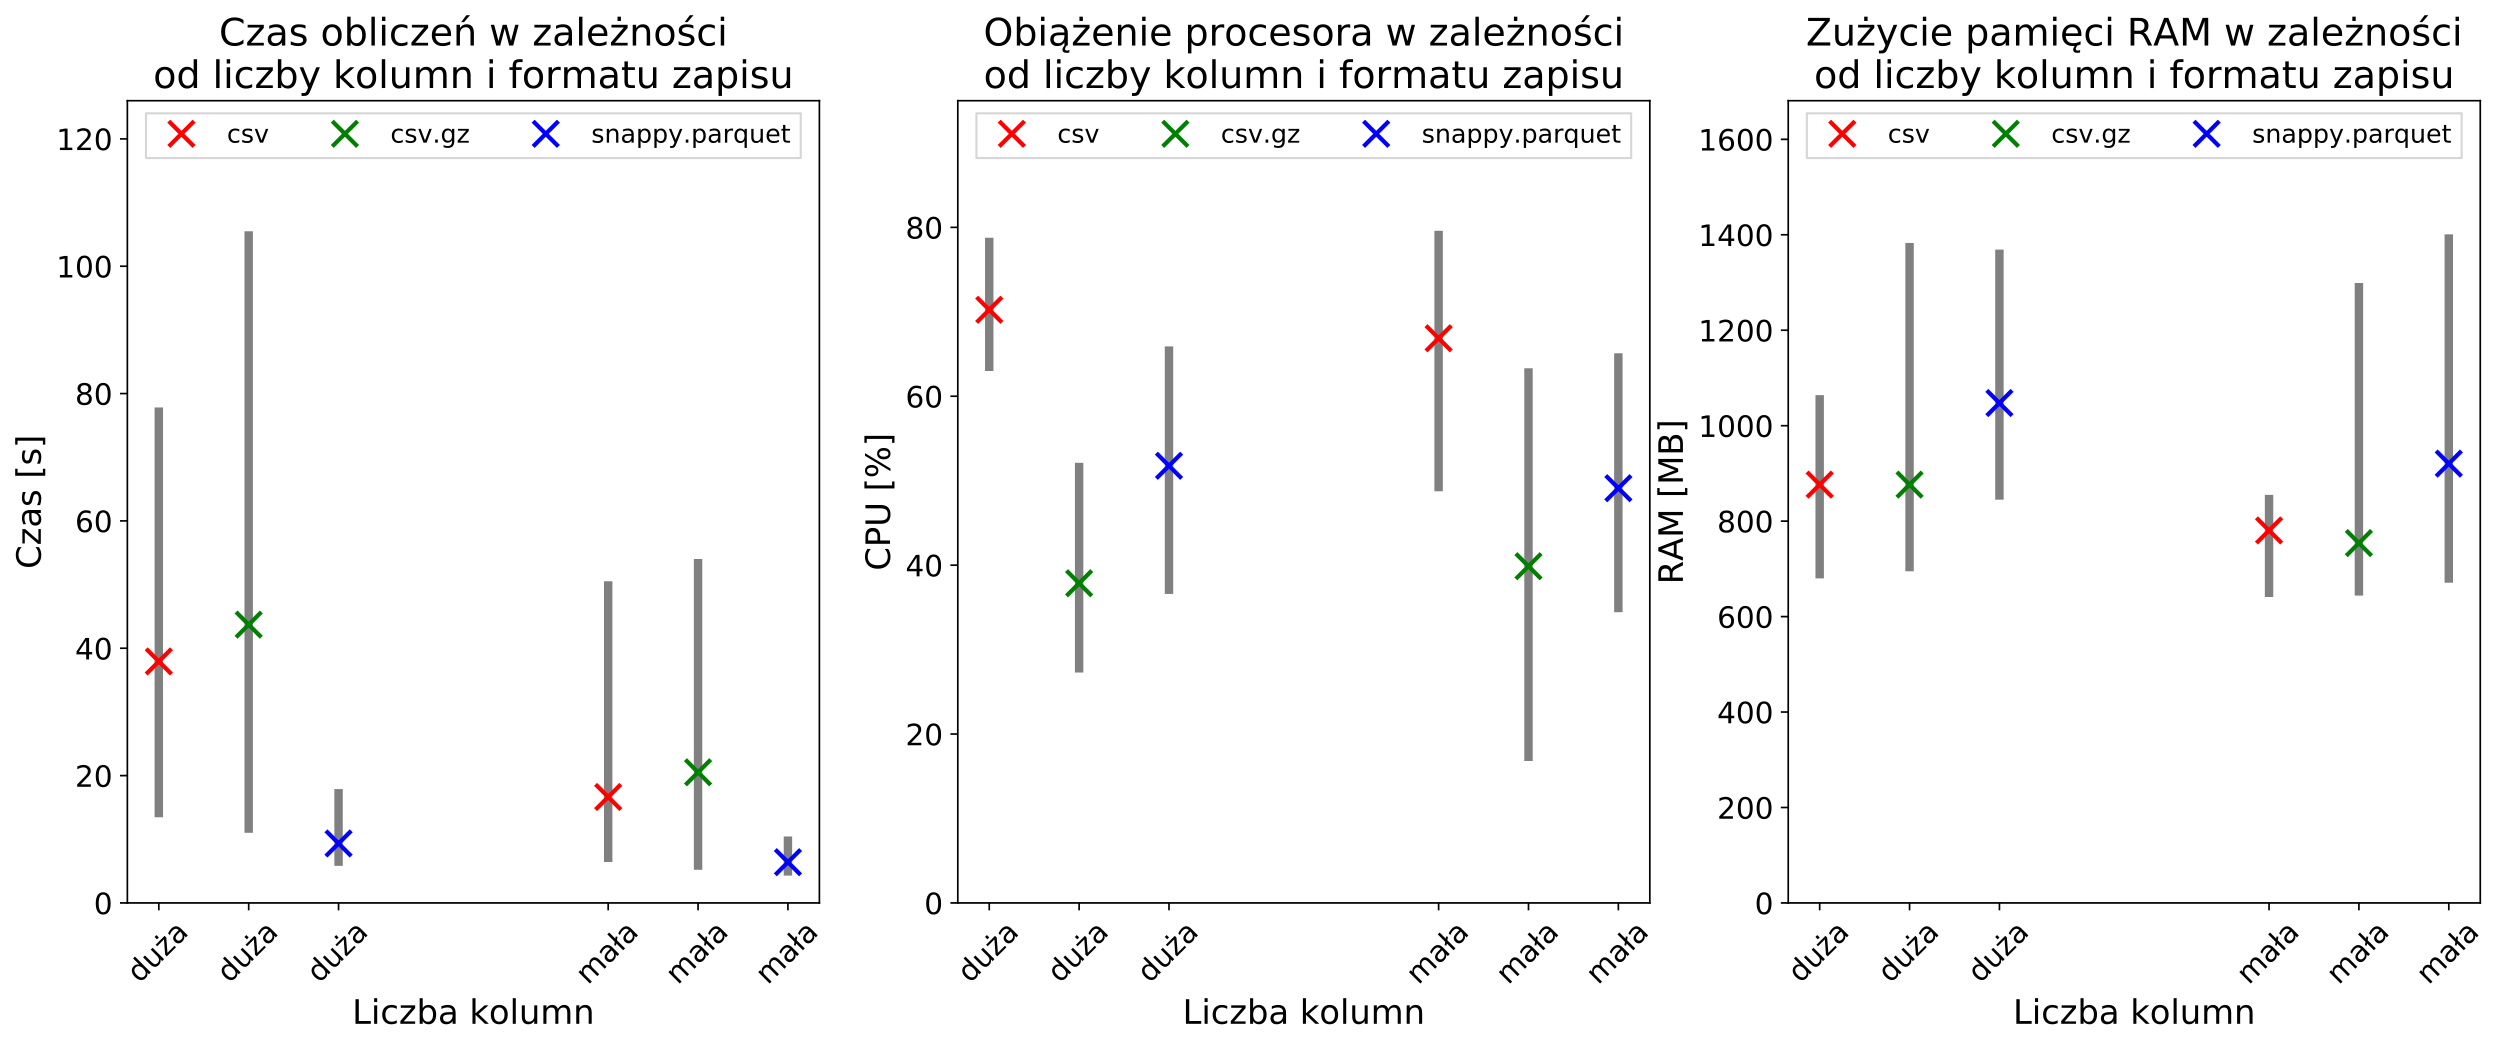 <?xml version="1.0" encoding="utf-8" standalone="no"?>
<!DOCTYPE svg PUBLIC "-//W3C//DTD SVG 1.1//EN"
  "http://www.w3.org/Graphics/SVG/1.1/DTD/svg11.dtd">
<!-- Created with matplotlib (https://matplotlib.org/) -->
<svg height="496.129pt" version="1.1" viewBox="0 0 1185.773 496.129" width="1185.773pt" xmlns="http://www.w3.org/2000/svg" xmlns:xlink="http://www.w3.org/1999/xlink">
 <defs>
  <style type="text/css">
*{stroke-linecap:butt;stroke-linejoin:round;}
  </style>
 </defs>
 <g id="figure_1">
  <g id="patch_1">
   <path d="M 0 496.129 
L 1185.773 496.129 
L 1185.773 0 
L 0 0 
z
" style="fill:#ffffff;"/>
  </g>
  <g id="axes_1">
   <g id="patch_2">
    <path d="M 60.407 428.273 
L 388.643 428.273 
L 388.643 47.753 
L 60.407 47.753 
z
" style="fill:#ffffff;"/>
   </g>
   <g id="matplotlib.axis_1">
    <g id="xtick_1">
     <g id="line2d_1">
      <defs>
       <path d="M 0 0 
L 0 3.5 
" id="m3c4f2fca88" style="stroke:#000000;stroke-width:0.8;"/>
      </defs>
      <g>
       <use style="stroke:#000000;stroke-width:0.8;" x="75.327" xlink:href="#m3c4f2fca88" y="428.273"/>
      </g>
     </g>
     <g id="text_1">
      <!-- duża -->
      <defs>
       <path d="M 45.406 46.391 
L 45.406 75.984 
L 54.391 75.984 
L 54.391 0 
L 45.406 0 
L 45.406 8.203 
Q 42.578 3.328 38.25 0.953 
Q 33.938 -1.422 27.875 -1.422 
Q 17.969 -1.422 11.734 6.484 
Q 5.516 14.406 5.516 27.297 
Q 5.516 40.188 11.734 48.094 
Q 17.969 56 27.875 56 
Q 33.938 56 38.25 53.625 
Q 42.578 51.266 45.406 46.391 
z
M 14.797 27.297 
Q 14.797 17.391 18.875 11.75 
Q 22.953 6.109 30.078 6.109 
Q 37.203 6.109 41.297 11.75 
Q 45.406 17.391 45.406 27.297 
Q 45.406 37.203 41.297 42.844 
Q 37.203 48.484 30.078 48.484 
Q 22.953 48.484 18.875 42.844 
Q 14.797 37.203 14.797 27.297 
z
" id="DejaVuSans-100"/>
       <path d="M 8.5 21.578 
L 8.5 54.688 
L 17.484 54.688 
L 17.484 21.922 
Q 17.484 14.156 20.5 10.266 
Q 23.531 6.391 29.594 6.391 
Q 36.859 6.391 41.078 11.031 
Q 45.312 15.672 45.312 23.688 
L 45.312 54.688 
L 54.297 54.688 
L 54.297 0 
L 45.312 0 
L 45.312 8.406 
Q 42.047 3.422 37.719 1 
Q 33.406 -1.422 27.688 -1.422 
Q 18.266 -1.422 13.375 4.438 
Q 8.5 10.297 8.5 21.578 
z
M 31.109 56 
z
" id="DejaVuSans-117"/>
       <path d="M 21.531 75.984 
L 30.516 75.984 
L 30.516 64.594 
L 21.531 64.594 
z
M 26.125 56 
z
M 5.516 54.688 
L 48.188 54.688 
L 48.188 46.484 
L 14.406 7.172 
L 48.188 7.172 
L 48.188 0 
L 4.297 0 
L 4.297 8.203 
L 38.094 47.516 
L 5.516 47.516 
z
" id="DejaVuSans-380"/>
       <path d="M 34.281 27.484 
Q 23.391 27.484 19.188 25 
Q 14.984 22.516 14.984 16.5 
Q 14.984 11.719 18.141 8.906 
Q 21.297 6.109 26.703 6.109 
Q 34.188 6.109 38.703 11.406 
Q 43.219 16.703 43.219 25.484 
L 43.219 27.484 
z
M 52.203 31.203 
L 52.203 0 
L 43.219 0 
L 43.219 8.297 
Q 40.141 3.328 35.547 0.953 
Q 30.953 -1.422 24.312 -1.422 
Q 15.922 -1.422 10.953 3.297 
Q 6 8.016 6 15.922 
Q 6 25.141 12.172 29.828 
Q 18.359 34.516 30.609 34.516 
L 43.219 34.516 
L 43.219 35.406 
Q 43.219 41.609 39.141 45 
Q 35.062 48.391 27.688 48.391 
Q 23 48.391 18.547 47.266 
Q 14.109 46.141 10.016 43.891 
L 10.016 52.203 
Q 14.938 54.109 19.578 55.047 
Q 24.219 56 28.609 56 
Q 40.484 56 46.344 49.844 
Q 52.203 43.703 52.203 31.203 
z
" id="DejaVuSans-97"/>
      </defs>
      <g transform="translate(66.149 466.616)rotate(-45)scale(0.14 -0.14)">
       <use xlink:href="#DejaVuSans-100"/>
       <use x="63.477" xlink:href="#DejaVuSans-117"/>
       <use x="126.855" xlink:href="#DejaVuSans-380"/>
       <use x="179.346" xlink:href="#DejaVuSans-97"/>
      </g>
     </g>
    </g>
    <g id="xtick_2">
     <g id="line2d_2">
      <g>
       <use style="stroke:#000000;stroke-width:0.8;" x="117.955" xlink:href="#m3c4f2fca88" y="428.273"/>
      </g>
     </g>
     <g id="text_2">
      <!-- duża -->
      <g transform="translate(108.777 466.616)rotate(-45)scale(0.14 -0.14)">
       <use xlink:href="#DejaVuSans-100"/>
       <use x="63.477" xlink:href="#DejaVuSans-117"/>
       <use x="126.855" xlink:href="#DejaVuSans-380"/>
       <use x="179.346" xlink:href="#DejaVuSans-97"/>
      </g>
     </g>
    </g>
    <g id="xtick_3">
     <g id="line2d_3">
      <g>
       <use style="stroke:#000000;stroke-width:0.8;" x="160.583" xlink:href="#m3c4f2fca88" y="428.273"/>
      </g>
     </g>
     <g id="text_3">
      <!-- duża -->
      <g transform="translate(151.405 466.616)rotate(-45)scale(0.14 -0.14)">
       <use xlink:href="#DejaVuSans-100"/>
       <use x="63.477" xlink:href="#DejaVuSans-117"/>
       <use x="126.855" xlink:href="#DejaVuSans-380"/>
       <use x="179.346" xlink:href="#DejaVuSans-97"/>
      </g>
     </g>
    </g>
    <g id="xtick_4">
     <g id="line2d_4">
      <g>
       <use style="stroke:#000000;stroke-width:0.8;" x="288.467" xlink:href="#m3c4f2fca88" y="428.273"/>
      </g>
     </g>
     <g id="text_4">
      <!-- mała -->
      <defs>
       <path d="M 52 44.188 
Q 55.375 50.25 60.062 53.125 
Q 64.75 56 71.094 56 
Q 79.641 56 84.281 50.016 
Q 88.922 44.047 88.922 33.016 
L 88.922 0 
L 79.891 0 
L 79.891 32.719 
Q 79.891 40.578 77.094 44.375 
Q 74.312 48.188 68.609 48.188 
Q 61.625 48.188 57.562 43.547 
Q 53.516 38.922 53.516 30.906 
L 53.516 0 
L 44.484 0 
L 44.484 32.719 
Q 44.484 40.625 41.703 44.406 
Q 38.922 48.188 33.109 48.188 
Q 26.219 48.188 22.156 43.531 
Q 18.109 38.875 18.109 30.906 
L 18.109 0 
L 9.078 0 
L 9.078 54.688 
L 18.109 54.688 
L 18.109 46.188 
Q 21.188 51.219 25.484 53.609 
Q 29.781 56 35.688 56 
Q 41.656 56 45.828 52.969 
Q 50 49.953 52 44.188 
z
" id="DejaVuSans-109"/>
       <path d="M 9.719 75.984 
L 18.703 75.984 
L 18.703 46.578 
L 24.812 50.984 
L 28.516 45.797 
L 18.703 38.922 
L 18.703 0 
L 9.719 0 
L 9.719 32.516 
L 3.719 28.219 
L 0.094 33.406 
L 9.719 40.281 
z
" id="DejaVuSans-322"/>
      </defs>
      <g transform="translate(278.904 467.385)rotate(-45)scale(0.14 -0.14)">
       <use xlink:href="#DejaVuSans-109"/>
       <use x="97.412" xlink:href="#DejaVuSans-97"/>
       <use x="158.691" xlink:href="#DejaVuSans-322"/>
       <use x="187.109" xlink:href="#DejaVuSans-97"/>
      </g>
     </g>
    </g>
    <g id="xtick_5">
     <g id="line2d_5">
      <g>
       <use style="stroke:#000000;stroke-width:0.8;" x="331.095" xlink:href="#m3c4f2fca88" y="428.273"/>
      </g>
     </g>
     <g id="text_5">
      <!-- mała -->
      <g transform="translate(321.532 467.385)rotate(-45)scale(0.14 -0.14)">
       <use xlink:href="#DejaVuSans-109"/>
       <use x="97.412" xlink:href="#DejaVuSans-97"/>
       <use x="158.691" xlink:href="#DejaVuSans-322"/>
       <use x="187.109" xlink:href="#DejaVuSans-97"/>
      </g>
     </g>
    </g>
    <g id="xtick_6">
     <g id="line2d_6">
      <g>
       <use style="stroke:#000000;stroke-width:0.8;" x="373.723" xlink:href="#m3c4f2fca88" y="428.273"/>
      </g>
     </g>
     <g id="text_6">
      <!-- mała -->
      <g transform="translate(364.16 467.385)rotate(-45)scale(0.14 -0.14)">
       <use xlink:href="#DejaVuSans-109"/>
       <use x="97.412" xlink:href="#DejaVuSans-97"/>
       <use x="158.691" xlink:href="#DejaVuSans-322"/>
       <use x="187.109" xlink:href="#DejaVuSans-97"/>
      </g>
     </g>
    </g>
    <g id="text_7">
     <!-- Liczba kolumn -->
     <defs>
      <path d="M 9.812 72.906 
L 19.672 72.906 
L 19.672 8.297 
L 55.172 8.297 
L 55.172 0 
L 9.812 0 
z
" id="DejaVuSans-76"/>
      <path d="M 9.422 54.688 
L 18.406 54.688 
L 18.406 0 
L 9.422 0 
z
M 9.422 75.984 
L 18.406 75.984 
L 18.406 64.594 
L 9.422 64.594 
z
" id="DejaVuSans-105"/>
      <path d="M 48.781 52.594 
L 48.781 44.188 
Q 44.969 46.297 41.141 47.344 
Q 37.312 48.391 33.406 48.391 
Q 24.656 48.391 19.812 42.844 
Q 14.984 37.312 14.984 27.297 
Q 14.984 17.281 19.812 11.734 
Q 24.656 6.203 33.406 6.203 
Q 37.312 6.203 41.141 7.25 
Q 44.969 8.297 48.781 10.406 
L 48.781 2.094 
Q 45.016 0.344 40.984 -0.531 
Q 36.969 -1.422 32.422 -1.422 
Q 20.062 -1.422 12.781 6.344 
Q 5.516 14.109 5.516 27.297 
Q 5.516 40.672 12.859 48.328 
Q 20.219 56 33.016 56 
Q 37.156 56 41.109 55.141 
Q 45.062 54.297 48.781 52.594 
z
" id="DejaVuSans-99"/>
      <path d="M 5.516 54.688 
L 48.188 54.688 
L 48.188 46.484 
L 14.406 7.172 
L 48.188 7.172 
L 48.188 0 
L 4.297 0 
L 4.297 8.203 
L 38.094 47.516 
L 5.516 47.516 
z
" id="DejaVuSans-122"/>
      <path d="M 48.688 27.297 
Q 48.688 37.203 44.609 42.844 
Q 40.531 48.484 33.406 48.484 
Q 26.266 48.484 22.188 42.844 
Q 18.109 37.203 18.109 27.297 
Q 18.109 17.391 22.188 11.75 
Q 26.266 6.109 33.406 6.109 
Q 40.531 6.109 44.609 11.75 
Q 48.688 17.391 48.688 27.297 
z
M 18.109 46.391 
Q 20.953 51.266 25.266 53.625 
Q 29.594 56 35.594 56 
Q 45.562 56 51.781 48.094 
Q 58.016 40.188 58.016 27.297 
Q 58.016 14.406 51.781 6.484 
Q 45.562 -1.422 35.594 -1.422 
Q 29.594 -1.422 25.266 0.953 
Q 20.953 3.328 18.109 8.203 
L 18.109 0 
L 9.078 0 
L 9.078 75.984 
L 18.109 75.984 
z
" id="DejaVuSans-98"/>
      <path id="DejaVuSans-32"/>
      <path d="M 9.078 75.984 
L 18.109 75.984 
L 18.109 31.109 
L 44.922 54.688 
L 56.391 54.688 
L 27.391 29.109 
L 57.625 0 
L 45.906 0 
L 18.109 26.703 
L 18.109 0 
L 9.078 0 
z
" id="DejaVuSans-107"/>
      <path d="M 30.609 48.391 
Q 23.391 48.391 19.188 42.75 
Q 14.984 37.109 14.984 27.297 
Q 14.984 17.484 19.156 11.844 
Q 23.344 6.203 30.609 6.203 
Q 37.797 6.203 41.984 11.859 
Q 46.188 17.531 46.188 27.297 
Q 46.188 37.016 41.984 42.703 
Q 37.797 48.391 30.609 48.391 
z
M 30.609 56 
Q 42.328 56 49.016 48.375 
Q 55.719 40.766 55.719 27.297 
Q 55.719 13.875 49.016 6.219 
Q 42.328 -1.422 30.609 -1.422 
Q 18.844 -1.422 12.172 6.219 
Q 5.516 13.875 5.516 27.297 
Q 5.516 40.766 12.172 48.375 
Q 18.844 56 30.609 56 
z
" id="DejaVuSans-111"/>
      <path d="M 9.422 75.984 
L 18.406 75.984 
L 18.406 0 
L 9.422 0 
z
" id="DejaVuSans-108"/>
      <path d="M 54.891 33.016 
L 54.891 0 
L 45.906 0 
L 45.906 32.719 
Q 45.906 40.484 42.875 44.328 
Q 39.844 48.188 33.797 48.188 
Q 26.516 48.188 22.312 43.547 
Q 18.109 38.922 18.109 30.906 
L 18.109 0 
L 9.078 0 
L 9.078 54.688 
L 18.109 54.688 
L 18.109 46.188 
Q 21.344 51.125 25.703 53.562 
Q 30.078 56 35.797 56 
Q 45.219 56 50.047 50.172 
Q 54.891 44.344 54.891 33.016 
z
" id="DejaVuSans-110"/>
     </defs>
     <g transform="translate(167.045 485.601)scale(0.16 -0.16)">
      <use xlink:href="#DejaVuSans-76"/>
      <use x="55.713" xlink:href="#DejaVuSans-105"/>
      <use x="83.496" xlink:href="#DejaVuSans-99"/>
      <use x="138.477" xlink:href="#DejaVuSans-122"/>
      <use x="190.967" xlink:href="#DejaVuSans-98"/>
      <use x="254.443" xlink:href="#DejaVuSans-97"/>
      <use x="315.723" xlink:href="#DejaVuSans-32"/>
      <use x="347.51" xlink:href="#DejaVuSans-107"/>
      <use x="405.373" xlink:href="#DejaVuSans-111"/>
      <use x="466.555" xlink:href="#DejaVuSans-108"/>
      <use x="494.338" xlink:href="#DejaVuSans-117"/>
      <use x="557.717" xlink:href="#DejaVuSans-109"/>
      <use x="655.129" xlink:href="#DejaVuSans-110"/>
     </g>
    </g>
   </g>
   <g id="matplotlib.axis_2">
    <g id="ytick_1">
     <g id="line2d_7">
      <defs>
       <path d="M 0 0 
L -3.5 0 
" id="m65d08d1614" style="stroke:#000000;stroke-width:0.8;"/>
      </defs>
      <g>
       <use style="stroke:#000000;stroke-width:0.8;" x="60.407" xlink:href="#m65d08d1614" y="428.273"/>
      </g>
     </g>
     <g id="text_8">
      <!-- 0 -->
      <defs>
       <path d="M 31.781 66.406 
Q 24.172 66.406 20.328 58.906 
Q 16.5 51.422 16.5 36.375 
Q 16.5 21.391 20.328 13.891 
Q 24.172 6.391 31.781 6.391 
Q 39.453 6.391 43.281 13.891 
Q 47.125 21.391 47.125 36.375 
Q 47.125 51.422 43.281 58.906 
Q 39.453 66.406 31.781 66.406 
z
M 31.781 74.219 
Q 44.047 74.219 50.516 64.516 
Q 56.984 54.828 56.984 36.375 
Q 56.984 17.969 50.516 8.266 
Q 44.047 -1.422 31.781 -1.422 
Q 19.531 -1.422 13.062 8.266 
Q 6.594 17.969 6.594 36.375 
Q 6.594 54.828 13.062 64.516 
Q 19.531 74.219 31.781 74.219 
z
" id="DejaVuSans-48"/>
      </defs>
      <g transform="translate(44.5 433.592)scale(0.14 -0.14)">
       <use xlink:href="#DejaVuSans-48"/>
      </g>
     </g>
    </g>
    <g id="ytick_2">
     <g id="line2d_8">
      <g>
       <use style="stroke:#000000;stroke-width:0.8;" x="60.407" xlink:href="#m65d08d1614" y="367.873"/>
      </g>
     </g>
     <g id="text_9">
      <!-- 20 -->
      <defs>
       <path d="M 19.188 8.297 
L 53.609 8.297 
L 53.609 0 
L 7.328 0 
L 7.328 8.297 
Q 12.938 14.109 22.625 23.891 
Q 32.328 33.688 34.812 36.531 
Q 39.547 41.844 41.422 45.531 
Q 43.312 49.219 43.312 52.781 
Q 43.312 58.594 39.234 62.25 
Q 35.156 65.922 28.609 65.922 
Q 23.969 65.922 18.812 64.312 
Q 13.672 62.703 7.812 59.422 
L 7.812 69.391 
Q 13.766 71.781 18.938 73 
Q 24.125 74.219 28.422 74.219 
Q 39.75 74.219 46.484 68.547 
Q 53.219 62.891 53.219 53.422 
Q 53.219 48.922 51.531 44.891 
Q 49.859 40.875 45.406 35.406 
Q 44.188 33.984 37.641 27.219 
Q 31.109 20.453 19.188 8.297 
z
" id="DejaVuSans-50"/>
      </defs>
      <g transform="translate(35.593 373.192)scale(0.14 -0.14)">
       <use xlink:href="#DejaVuSans-50"/>
       <use x="63.623" xlink:href="#DejaVuSans-48"/>
      </g>
     </g>
    </g>
    <g id="ytick_3">
     <g id="line2d_9">
      <g>
       <use style="stroke:#000000;stroke-width:0.8;" x="60.407" xlink:href="#m65d08d1614" y="307.473"/>
      </g>
     </g>
     <g id="text_10">
      <!-- 40 -->
      <defs>
       <path d="M 37.797 64.312 
L 12.891 25.391 
L 37.797 25.391 
z
M 35.203 72.906 
L 47.609 72.906 
L 47.609 25.391 
L 58.016 25.391 
L 58.016 17.188 
L 47.609 17.188 
L 47.609 0 
L 37.797 0 
L 37.797 17.188 
L 4.891 17.188 
L 4.891 26.703 
z
" id="DejaVuSans-52"/>
      </defs>
      <g transform="translate(35.593 312.792)scale(0.14 -0.14)">
       <use xlink:href="#DejaVuSans-52"/>
       <use x="63.623" xlink:href="#DejaVuSans-48"/>
      </g>
     </g>
    </g>
    <g id="ytick_4">
     <g id="line2d_10">
      <g>
       <use style="stroke:#000000;stroke-width:0.8;" x="60.407" xlink:href="#m65d08d1614" y="247.073"/>
      </g>
     </g>
     <g id="text_11">
      <!-- 60 -->
      <defs>
       <path d="M 33.016 40.375 
Q 26.375 40.375 22.484 35.828 
Q 18.609 31.297 18.609 23.391 
Q 18.609 15.531 22.484 10.953 
Q 26.375 6.391 33.016 6.391 
Q 39.656 6.391 43.531 10.953 
Q 47.406 15.531 47.406 23.391 
Q 47.406 31.297 43.531 35.828 
Q 39.656 40.375 33.016 40.375 
z
M 52.594 71.297 
L 52.594 62.312 
Q 48.875 64.062 45.094 64.984 
Q 41.312 65.922 37.594 65.922 
Q 27.828 65.922 22.672 59.328 
Q 17.531 52.734 16.797 39.406 
Q 19.672 43.656 24.016 45.922 
Q 28.375 48.188 33.594 48.188 
Q 44.578 48.188 50.953 41.516 
Q 57.328 34.859 57.328 23.391 
Q 57.328 12.156 50.688 5.359 
Q 44.047 -1.422 33.016 -1.422 
Q 20.359 -1.422 13.672 8.266 
Q 6.984 17.969 6.984 36.375 
Q 6.984 53.656 15.188 63.938 
Q 23.391 74.219 37.203 74.219 
Q 40.922 74.219 44.703 73.484 
Q 48.484 72.75 52.594 71.297 
z
" id="DejaVuSans-54"/>
      </defs>
      <g transform="translate(35.593 252.392)scale(0.14 -0.14)">
       <use xlink:href="#DejaVuSans-54"/>
       <use x="63.623" xlink:href="#DejaVuSans-48"/>
      </g>
     </g>
    </g>
    <g id="ytick_5">
     <g id="line2d_11">
      <g>
       <use style="stroke:#000000;stroke-width:0.8;" x="60.407" xlink:href="#m65d08d1614" y="186.673"/>
      </g>
     </g>
     <g id="text_12">
      <!-- 80 -->
      <defs>
       <path d="M 31.781 34.625 
Q 24.75 34.625 20.719 30.859 
Q 16.703 27.094 16.703 20.516 
Q 16.703 13.922 20.719 10.156 
Q 24.75 6.391 31.781 6.391 
Q 38.812 6.391 42.859 10.172 
Q 46.922 13.969 46.922 20.516 
Q 46.922 27.094 42.891 30.859 
Q 38.875 34.625 31.781 34.625 
z
M 21.922 38.812 
Q 15.578 40.375 12.031 44.719 
Q 8.5 49.078 8.5 55.328 
Q 8.5 64.062 14.719 69.141 
Q 20.953 74.219 31.781 74.219 
Q 42.672 74.219 48.875 69.141 
Q 55.078 64.062 55.078 55.328 
Q 55.078 49.078 51.531 44.719 
Q 48 40.375 41.703 38.812 
Q 48.828 37.156 52.797 32.312 
Q 56.781 27.484 56.781 20.516 
Q 56.781 9.906 50.312 4.234 
Q 43.844 -1.422 31.781 -1.422 
Q 19.734 -1.422 13.25 4.234 
Q 6.781 9.906 6.781 20.516 
Q 6.781 27.484 10.781 32.312 
Q 14.797 37.156 21.922 38.812 
z
M 18.312 54.391 
Q 18.312 48.734 21.844 45.562 
Q 25.391 42.391 31.781 42.391 
Q 38.141 42.391 41.719 45.562 
Q 45.312 48.734 45.312 54.391 
Q 45.312 60.062 41.719 63.234 
Q 38.141 66.406 31.781 66.406 
Q 25.391 66.406 21.844 63.234 
Q 18.312 60.062 18.312 54.391 
z
" id="DejaVuSans-56"/>
      </defs>
      <g transform="translate(35.593 191.992)scale(0.14 -0.14)">
       <use xlink:href="#DejaVuSans-56"/>
       <use x="63.623" xlink:href="#DejaVuSans-48"/>
      </g>
     </g>
    </g>
    <g id="ytick_6">
     <g id="line2d_12">
      <g>
       <use style="stroke:#000000;stroke-width:0.8;" x="60.407" xlink:href="#m65d08d1614" y="126.273"/>
      </g>
     </g>
     <g id="text_13">
      <!-- 100 -->
      <defs>
       <path d="M 12.406 8.297 
L 28.516 8.297 
L 28.516 63.922 
L 10.984 60.406 
L 10.984 69.391 
L 28.422 72.906 
L 38.281 72.906 
L 38.281 8.297 
L 54.391 8.297 
L 54.391 0 
L 12.406 0 
z
" id="DejaVuSans-49"/>
      </defs>
      <g transform="translate(26.685 131.592)scale(0.14 -0.14)">
       <use xlink:href="#DejaVuSans-49"/>
       <use x="63.623" xlink:href="#DejaVuSans-48"/>
       <use x="127.246" xlink:href="#DejaVuSans-48"/>
      </g>
     </g>
    </g>
    <g id="ytick_7">
     <g id="line2d_13">
      <g>
       <use style="stroke:#000000;stroke-width:0.8;" x="60.407" xlink:href="#m65d08d1614" y="65.873"/>
      </g>
     </g>
     <g id="text_14">
      <!-- 120 -->
      <g transform="translate(26.685 71.192)scale(0.14 -0.14)">
       <use xlink:href="#DejaVuSans-49"/>
       <use x="63.623" xlink:href="#DejaVuSans-50"/>
       <use x="127.246" xlink:href="#DejaVuSans-48"/>
      </g>
     </g>
    </g>
    <g id="text_15">
     <!-- Czas [s] -->
     <defs>
      <path d="M 64.406 67.281 
L 64.406 56.891 
Q 59.422 61.531 53.781 63.812 
Q 48.141 66.109 41.797 66.109 
Q 29.297 66.109 22.656 58.469 
Q 16.016 50.828 16.016 36.375 
Q 16.016 21.969 22.656 14.328 
Q 29.297 6.688 41.797 6.688 
Q 48.141 6.688 53.781 8.984 
Q 59.422 11.281 64.406 15.922 
L 64.406 5.609 
Q 59.234 2.094 53.438 0.328 
Q 47.656 -1.422 41.219 -1.422 
Q 24.656 -1.422 15.125 8.703 
Q 5.609 18.844 5.609 36.375 
Q 5.609 53.953 15.125 64.078 
Q 24.656 74.219 41.219 74.219 
Q 47.75 74.219 53.531 72.484 
Q 59.328 70.75 64.406 67.281 
z
" id="DejaVuSans-67"/>
      <path d="M 44.281 53.078 
L 44.281 44.578 
Q 40.484 46.531 36.375 47.5 
Q 32.281 48.484 27.875 48.484 
Q 21.188 48.484 17.844 46.438 
Q 14.5 44.391 14.5 40.281 
Q 14.5 37.156 16.891 35.375 
Q 19.281 33.594 26.516 31.984 
L 29.594 31.297 
Q 39.156 29.25 43.188 25.516 
Q 47.219 21.781 47.219 15.094 
Q 47.219 7.469 41.188 3.016 
Q 35.156 -1.422 24.609 -1.422 
Q 20.219 -1.422 15.453 -0.562 
Q 10.688 0.297 5.422 2 
L 5.422 11.281 
Q 10.406 8.688 15.234 7.391 
Q 20.062 6.109 24.812 6.109 
Q 31.156 6.109 34.562 8.281 
Q 37.984 10.453 37.984 14.406 
Q 37.984 18.062 35.516 20.016 
Q 33.062 21.969 24.703 23.781 
L 21.578 24.516 
Q 13.234 26.266 9.516 29.906 
Q 5.812 33.547 5.812 39.891 
Q 5.812 47.609 11.281 51.797 
Q 16.75 56 26.812 56 
Q 31.781 56 36.172 55.266 
Q 40.578 54.547 44.281 53.078 
z
" id="DejaVuSans-115"/>
      <path d="M 8.594 75.984 
L 29.297 75.984 
L 29.297 69 
L 17.578 69 
L 17.578 -6.203 
L 29.297 -6.203 
L 29.297 -13.188 
L 8.594 -13.188 
z
" id="DejaVuSans-91"/>
      <path d="M 30.422 75.984 
L 30.422 -13.188 
L 9.719 -13.188 
L 9.719 -6.203 
L 21.391 -6.203 
L 21.391 69 
L 9.719 69 
L 9.719 75.984 
z
" id="DejaVuSans-93"/>
     </defs>
     <g transform="translate(19.358 269.821)rotate(-90)scale(0.16 -0.16)">
      <use xlink:href="#DejaVuSans-67"/>
      <use x="69.824" xlink:href="#DejaVuSans-122"/>
      <use x="122.314" xlink:href="#DejaVuSans-97"/>
      <use x="183.594" xlink:href="#DejaVuSans-115"/>
      <use x="235.693" xlink:href="#DejaVuSans-32"/>
      <use x="267.48" xlink:href="#DejaVuSans-91"/>
      <use x="306.494" xlink:href="#DejaVuSans-115"/>
      <use x="358.594" xlink:href="#DejaVuSans-93"/>
     </g>
    </g>
   </g>
   <g id="LineCollection_1">
    <path clip-path="url(#pbe2eeb4fbf)" d="M 75.327 387.624 
L 75.327 193.257 
" style="fill:none;stroke:#808080;stroke-width:4;"/>
    <path clip-path="url(#pbe2eeb4fbf)" d="M 288.467 408.855 
L 288.467 275.703 
" style="fill:none;stroke:#808080;stroke-width:4;"/>
   </g>
   <g id="LineCollection_2">
    <path clip-path="url(#pbe2eeb4fbf)" d="M 117.955 394.993 
L 117.955 109.693 
" style="fill:none;stroke:#808080;stroke-width:4;"/>
    <path clip-path="url(#pbe2eeb4fbf)" d="M 331.095 412.569 
L 331.095 265.133 
" style="fill:none;stroke:#808080;stroke-width:4;"/>
   </g>
   <g id="LineCollection_3">
    <path clip-path="url(#pbe2eeb4fbf)" d="M 160.583 410.697 
L 160.583 374.276 
" style="fill:none;stroke:#808080;stroke-width:4;"/>
    <path clip-path="url(#pbe2eeb4fbf)" d="M 373.723 415.317 
L 373.723 396.744 
" style="fill:none;stroke:#808080;stroke-width:4;"/>
   </g>
   <g id="line2d_14">
    <defs>
     <path d="M -6 6 
L 6 -6 
M -6 -6 
L 6 6 
" id="m8e3b9e3e58" style="stroke:#ff0000;stroke-width:2;"/>
    </defs>
    <g clip-path="url(#pbe2eeb4fbf)">
     <use style="fill:#ff0000;stroke:#ff0000;stroke-width:2;" x="75.327" xlink:href="#m8e3b9e3e58" y="313.725"/>
     <use style="fill:#ff0000;stroke:#ff0000;stroke-width:2;" x="288.467" xlink:href="#m8e3b9e3e58" y="378.02"/>
    </g>
   </g>
   <g id="line2d_15">
    <defs>
     <path d="M -6 6 
L 6 -6 
M -6 -6 
L 6 6 
" id="mdcf6771f92" style="stroke:#008000;stroke-width:2;"/>
    </defs>
    <g clip-path="url(#pbe2eeb4fbf)">
     <use style="fill:#008000;stroke:#008000;stroke-width:2;" x="117.955" xlink:href="#mdcf6771f92" y="296.277"/>
     <use style="fill:#008000;stroke:#008000;stroke-width:2;" x="331.095" xlink:href="#mdcf6771f92" y="366.303"/>
    </g>
   </g>
   <g id="line2d_16">
    <defs>
     <path d="M -6 6 
L 6 -6 
M -6 -6 
L 6 6 
" id="m9786c6edb0" style="stroke:#0000ff;stroke-width:2;"/>
    </defs>
    <g clip-path="url(#pbe2eeb4fbf)">
     <use style="fill:#0000ff;stroke:#0000ff;stroke-width:2;" x="160.583" xlink:href="#m9786c6edb0" y="400.059"/>
     <use style="fill:#0000ff;stroke:#0000ff;stroke-width:2;" x="373.723" xlink:href="#m9786c6edb0" y="408.945"/>
    </g>
   </g>
   <g id="patch_3">
    <path d="M 60.407 428.273 
L 60.407 47.753 
" style="fill:none;stroke:#000000;stroke-linecap:square;stroke-linejoin:miter;stroke-width:0.8;"/>
   </g>
   <g id="patch_4">
    <path d="M 388.643 428.273 
L 388.643 47.753 
" style="fill:none;stroke:#000000;stroke-linecap:square;stroke-linejoin:miter;stroke-width:0.8;"/>
   </g>
   <g id="patch_5">
    <path d="M 60.407 428.273 
L 388.643 428.273 
" style="fill:none;stroke:#000000;stroke-linecap:square;stroke-linejoin:miter;stroke-width:0.8;"/>
   </g>
   <g id="patch_6">
    <path d="M 60.407 47.753 
L 388.643 47.753 
" style="fill:none;stroke:#000000;stroke-linecap:square;stroke-linejoin:miter;stroke-width:0.8;"/>
   </g>
   <g id="text_16">
    <!-- Czas obliczeń w zależności -->
    <defs>
     <path d="M 56.203 29.594 
L 56.203 25.203 
L 14.891 25.203 
Q 15.484 15.922 20.484 11.062 
Q 25.484 6.203 34.422 6.203 
Q 39.594 6.203 44.453 7.469 
Q 49.312 8.734 54.109 11.281 
L 54.109 2.781 
Q 49.266 0.734 44.188 -0.344 
Q 39.109 -1.422 33.891 -1.422 
Q 20.797 -1.422 13.156 6.188 
Q 5.516 13.812 5.516 26.812 
Q 5.516 40.234 12.766 48.109 
Q 20.016 56 32.328 56 
Q 43.359 56 49.781 48.891 
Q 56.203 41.797 56.203 29.594 
z
M 47.219 32.234 
Q 47.125 39.594 43.094 43.984 
Q 39.062 48.391 32.422 48.391 
Q 24.906 48.391 20.391 44.141 
Q 15.875 39.891 15.188 32.172 
z
" id="DejaVuSans-101"/>
     <path d="M 35.031 79.984 
L 44.75 79.984 
L 28.844 61.625 
L 21.359 61.625 
z
M 54.891 33.016 
L 54.891 0 
L 45.906 0 
L 45.906 32.719 
Q 45.906 40.484 42.875 44.328 
Q 39.844 48.188 33.797 48.188 
Q 26.516 48.188 22.312 43.547 
Q 18.109 38.922 18.109 30.906 
L 18.109 0 
L 9.078 0 
L 9.078 54.688 
L 18.109 54.688 
L 18.109 46.188 
Q 21.344 51.125 25.703 53.562 
Q 30.078 56 35.797 56 
Q 45.219 56 50.047 50.172 
Q 54.891 44.344 54.891 33.016 
z
" id="DejaVuSans-324"/>
     <path d="M 4.203 54.688 
L 13.188 54.688 
L 24.422 12.016 
L 35.594 54.688 
L 46.188 54.688 
L 57.422 12.016 
L 68.609 54.688 
L 77.594 54.688 
L 63.281 0 
L 52.688 0 
L 40.922 44.828 
L 29.109 0 
L 18.5 0 
z
" id="DejaVuSans-119"/>
     <path d="M 35.031 79.984 
L 44.75 79.984 
L 28.844 61.625 
L 21.359 61.625 
z
M 44.281 53.078 
L 44.281 44.578 
Q 40.484 46.531 36.375 47.5 
Q 32.281 48.484 27.875 48.484 
Q 21.188 48.484 17.844 46.438 
Q 14.5 44.391 14.5 40.281 
Q 14.5 37.156 16.891 35.375 
Q 19.281 33.594 26.516 31.984 
L 29.594 31.297 
Q 39.156 29.25 43.188 25.516 
Q 47.219 21.781 47.219 15.094 
Q 47.219 7.469 41.188 3.016 
Q 35.156 -1.422 24.609 -1.422 
Q 20.219 -1.422 15.453 -0.562 
Q 10.688 0.297 5.422 2 
L 5.422 11.281 
Q 10.406 8.688 15.234 7.391 
Q 20.062 6.109 24.812 6.109 
Q 31.156 6.109 34.562 8.281 
Q 37.984 10.453 37.984 14.406 
Q 37.984 18.062 35.516 20.016 
Q 33.062 21.969 24.703 23.781 
L 21.578 24.516 
Q 13.234 26.266 9.516 29.906 
Q 5.812 33.547 5.812 39.891 
Q 5.812 47.609 11.281 51.797 
Q 16.75 56 26.812 56 
Q 31.781 56 36.172 55.266 
Q 40.578 54.547 44.281 53.078 
z
" id="DejaVuSans-347"/>
    </defs>
    <g transform="translate(103.889 21.597)scale(0.18 -0.18)">
     <use xlink:href="#DejaVuSans-67"/>
     <use x="69.824" xlink:href="#DejaVuSans-122"/>
     <use x="122.314" xlink:href="#DejaVuSans-97"/>
     <use x="183.594" xlink:href="#DejaVuSans-115"/>
     <use x="235.693" xlink:href="#DejaVuSans-32"/>
     <use x="267.48" xlink:href="#DejaVuSans-111"/>
     <use x="328.662" xlink:href="#DejaVuSans-98"/>
     <use x="392.139" xlink:href="#DejaVuSans-108"/>
     <use x="419.922" xlink:href="#DejaVuSans-105"/>
     <use x="447.705" xlink:href="#DejaVuSans-99"/>
     <use x="502.686" xlink:href="#DejaVuSans-122"/>
     <use x="555.176" xlink:href="#DejaVuSans-101"/>
     <use x="616.699" xlink:href="#DejaVuSans-324"/>
     <use x="680.078" xlink:href="#DejaVuSans-32"/>
     <use x="711.865" xlink:href="#DejaVuSans-119"/>
     <use x="793.652" xlink:href="#DejaVuSans-32"/>
     <use x="825.439" xlink:href="#DejaVuSans-122"/>
     <use x="877.93" xlink:href="#DejaVuSans-97"/>
     <use x="939.209" xlink:href="#DejaVuSans-108"/>
     <use x="966.992" xlink:href="#DejaVuSans-101"/>
     <use x="1028.516" xlink:href="#DejaVuSans-380"/>
     <use x="1081.006" xlink:href="#DejaVuSans-110"/>
     <use x="1144.385" xlink:href="#DejaVuSans-111"/>
     <use x="1205.566" xlink:href="#DejaVuSans-347"/>
     <use x="1257.666" xlink:href="#DejaVuSans-99"/>
     <use x="1312.646" xlink:href="#DejaVuSans-105"/>
    </g>
    <!-- od liczby kolumn i formatu zapisu -->
    <defs>
     <path d="M 32.172 -5.078 
Q 28.375 -14.844 24.75 -17.812 
Q 21.141 -20.797 15.094 -20.797 
L 7.906 -20.797 
L 7.906 -13.281 
L 13.188 -13.281 
Q 16.891 -13.281 18.938 -11.516 
Q 21 -9.766 23.484 -3.219 
L 25.094 0.875 
L 2.984 54.688 
L 12.5 54.688 
L 29.594 11.922 
L 46.688 54.688 
L 56.203 54.688 
z
" id="DejaVuSans-121"/>
     <path d="M 37.109 75.984 
L 37.109 68.5 
L 28.516 68.5 
Q 23.688 68.5 21.797 66.547 
Q 19.922 64.594 19.922 59.516 
L 19.922 54.688 
L 34.719 54.688 
L 34.719 47.703 
L 19.922 47.703 
L 19.922 0 
L 10.891 0 
L 10.891 47.703 
L 2.297 47.703 
L 2.297 54.688 
L 10.891 54.688 
L 10.891 58.5 
Q 10.891 67.625 15.141 71.797 
Q 19.391 75.984 28.609 75.984 
z
" id="DejaVuSans-102"/>
     <path d="M 41.109 46.297 
Q 39.594 47.172 37.812 47.578 
Q 36.031 48 33.891 48 
Q 26.266 48 22.188 43.047 
Q 18.109 38.094 18.109 28.812 
L 18.109 0 
L 9.078 0 
L 9.078 54.688 
L 18.109 54.688 
L 18.109 46.188 
Q 20.953 51.172 25.484 53.578 
Q 30.031 56 36.531 56 
Q 37.453 56 38.578 55.875 
Q 39.703 55.766 41.062 55.516 
z
" id="DejaVuSans-114"/>
     <path d="M 18.312 70.219 
L 18.312 54.688 
L 36.812 54.688 
L 36.812 47.703 
L 18.312 47.703 
L 18.312 18.016 
Q 18.312 11.328 20.141 9.422 
Q 21.969 7.516 27.594 7.516 
L 36.812 7.516 
L 36.812 0 
L 27.594 0 
Q 17.188 0 13.234 3.875 
Q 9.281 7.766 9.281 18.016 
L 9.281 47.703 
L 2.688 47.703 
L 2.688 54.688 
L 9.281 54.688 
L 9.281 70.219 
z
" id="DejaVuSans-116"/>
     <path d="M 18.109 8.203 
L 18.109 -20.797 
L 9.078 -20.797 
L 9.078 54.688 
L 18.109 54.688 
L 18.109 46.391 
Q 20.953 51.266 25.266 53.625 
Q 29.594 56 35.594 56 
Q 45.562 56 51.781 48.094 
Q 58.016 40.188 58.016 27.297 
Q 58.016 14.406 51.781 6.484 
Q 45.562 -1.422 35.594 -1.422 
Q 29.594 -1.422 25.266 0.953 
Q 20.953 3.328 18.109 8.203 
z
M 48.688 27.297 
Q 48.688 37.203 44.609 42.844 
Q 40.531 48.484 33.406 48.484 
Q 26.266 48.484 22.188 42.844 
Q 18.109 37.203 18.109 27.297 
Q 18.109 17.391 22.188 11.75 
Q 26.266 6.109 33.406 6.109 
Q 40.531 6.109 44.609 11.75 
Q 48.688 17.391 48.688 27.297 
z
" id="DejaVuSans-112"/>
    </defs>
    <g transform="translate(72.668 41.753)scale(0.18 -0.18)">
     <use xlink:href="#DejaVuSans-111"/>
     <use x="61.182" xlink:href="#DejaVuSans-100"/>
     <use x="124.658" xlink:href="#DejaVuSans-32"/>
     <use x="156.445" xlink:href="#DejaVuSans-108"/>
     <use x="184.229" xlink:href="#DejaVuSans-105"/>
     <use x="212.012" xlink:href="#DejaVuSans-99"/>
     <use x="266.992" xlink:href="#DejaVuSans-122"/>
     <use x="319.482" xlink:href="#DejaVuSans-98"/>
     <use x="382.959" xlink:href="#DejaVuSans-121"/>
     <use x="442.139" xlink:href="#DejaVuSans-32"/>
     <use x="473.926" xlink:href="#DejaVuSans-107"/>
     <use x="531.789" xlink:href="#DejaVuSans-111"/>
     <use x="592.971" xlink:href="#DejaVuSans-108"/>
     <use x="620.754" xlink:href="#DejaVuSans-117"/>
     <use x="684.133" xlink:href="#DejaVuSans-109"/>
     <use x="781.545" xlink:href="#DejaVuSans-110"/>
     <use x="844.924" xlink:href="#DejaVuSans-32"/>
     <use x="876.711" xlink:href="#DejaVuSans-105"/>
     <use x="904.494" xlink:href="#DejaVuSans-32"/>
     <use x="936.281" xlink:href="#DejaVuSans-102"/>
     <use x="971.486" xlink:href="#DejaVuSans-111"/>
     <use x="1032.668" xlink:href="#DejaVuSans-114"/>
     <use x="1073.766" xlink:href="#DejaVuSans-109"/>
     <use x="1171.178" xlink:href="#DejaVuSans-97"/>
     <use x="1232.457" xlink:href="#DejaVuSans-116"/>
     <use x="1271.666" xlink:href="#DejaVuSans-117"/>
     <use x="1335.045" xlink:href="#DejaVuSans-32"/>
     <use x="1366.832" xlink:href="#DejaVuSans-122"/>
     <use x="1419.322" xlink:href="#DejaVuSans-97"/>
     <use x="1480.602" xlink:href="#DejaVuSans-112"/>
     <use x="1544.078" xlink:href="#DejaVuSans-105"/>
     <use x="1571.861" xlink:href="#DejaVuSans-115"/>
     <use x="1623.961" xlink:href="#DejaVuSans-117"/>
    </g>
   </g>
   <g id="legend_1">
    <g id="patch_7">
     <path d="M 69.24 74.967 
L 379.811 74.967 
L 379.811 53.753 
L 69.24 53.753 
z
" style="fill:#ffffff;opacity:0.8;stroke:#cccccc;stroke-linejoin:miter;"/>
    </g>
    <g id="line2d_17"/>
    <g id="line2d_18">
     <g>
      <use style="fill:#ff0000;stroke:#ff0000;stroke-width:2;" x="86.04" xlink:href="#m8e3b9e3e58" y="63.471"/>
     </g>
    </g>
    <g id="text_17">
     <!-- csv -->
     <defs>
      <path d="M 2.984 54.688 
L 12.5 54.688 
L 29.594 8.797 
L 46.688 54.688 
L 56.203 54.688 
L 35.688 0 
L 23.484 0 
z
" id="DejaVuSans-118"/>
     </defs>
     <g transform="translate(107.64 67.671)scale(0.12 -0.12)">
      <use xlink:href="#DejaVuSans-99"/>
      <use x="54.98" xlink:href="#DejaVuSans-115"/>
      <use x="107.08" xlink:href="#DejaVuSans-118"/>
     </g>
    </g>
    <g id="line2d_19"/>
    <g id="line2d_20">
     <g>
      <use style="fill:#008000;stroke:#008000;stroke-width:2;" x="163.591" xlink:href="#mdcf6771f92" y="63.471"/>
     </g>
    </g>
    <g id="text_18">
     <!-- csv.gz -->
     <defs>
      <path d="M 10.688 12.406 
L 21 12.406 
L 21 0 
L 10.688 0 
z
" id="DejaVuSans-46"/>
      <path d="M 45.406 27.984 
Q 45.406 37.75 41.375 43.109 
Q 37.359 48.484 30.078 48.484 
Q 22.859 48.484 18.828 43.109 
Q 14.797 37.75 14.797 27.984 
Q 14.797 18.266 18.828 12.891 
Q 22.859 7.516 30.078 7.516 
Q 37.359 7.516 41.375 12.891 
Q 45.406 18.266 45.406 27.984 
z
M 54.391 6.781 
Q 54.391 -7.172 48.188 -13.984 
Q 42 -20.797 29.203 -20.797 
Q 24.469 -20.797 20.266 -20.094 
Q 16.062 -19.391 12.109 -17.922 
L 12.109 -9.188 
Q 16.062 -11.328 19.922 -12.344 
Q 23.781 -13.375 27.781 -13.375 
Q 36.625 -13.375 41.016 -8.766 
Q 45.406 -4.156 45.406 5.172 
L 45.406 9.625 
Q 42.625 4.781 38.281 2.391 
Q 33.938 0 27.875 0 
Q 17.828 0 11.672 7.656 
Q 5.516 15.328 5.516 27.984 
Q 5.516 40.672 11.672 48.328 
Q 17.828 56 27.875 56 
Q 33.938 56 38.281 53.609 
Q 42.625 51.219 45.406 46.391 
L 45.406 54.688 
L 54.391 54.688 
z
" id="DejaVuSans-103"/>
     </defs>
     <g transform="translate(185.191 67.671)scale(0.12 -0.12)">
      <use xlink:href="#DejaVuSans-99"/>
      <use x="54.98" xlink:href="#DejaVuSans-115"/>
      <use x="107.08" xlink:href="#DejaVuSans-118"/>
      <use x="166.15" xlink:href="#DejaVuSans-46"/>
      <use x="197.938" xlink:href="#DejaVuSans-103"/>
      <use x="261.414" xlink:href="#DejaVuSans-122"/>
     </g>
    </g>
    <g id="line2d_21"/>
    <g id="line2d_22">
     <g>
      <use style="fill:#0000ff;stroke:#0000ff;stroke-width:2;" x="258.86" xlink:href="#m9786c6edb0" y="63.471"/>
     </g>
    </g>
    <g id="text_19">
     <!-- snappy.parquet -->
     <defs>
      <path d="M 14.797 27.297 
Q 14.797 17.391 18.875 11.75 
Q 22.953 6.109 30.078 6.109 
Q 37.203 6.109 41.297 11.75 
Q 45.406 17.391 45.406 27.297 
Q 45.406 37.203 41.297 42.844 
Q 37.203 48.484 30.078 48.484 
Q 22.953 48.484 18.875 42.844 
Q 14.797 37.203 14.797 27.297 
z
M 45.406 8.203 
Q 42.578 3.328 38.25 0.953 
Q 33.938 -1.422 27.875 -1.422 
Q 17.969 -1.422 11.734 6.484 
Q 5.516 14.406 5.516 27.297 
Q 5.516 40.188 11.734 48.094 
Q 17.969 56 27.875 56 
Q 33.938 56 38.25 53.625 
Q 42.578 51.266 45.406 46.391 
L 45.406 54.688 
L 54.391 54.688 
L 54.391 -20.797 
L 45.406 -20.797 
z
" id="DejaVuSans-113"/>
     </defs>
     <g transform="translate(280.46 67.671)scale(0.12 -0.12)">
      <use xlink:href="#DejaVuSans-115"/>
      <use x="52.1" xlink:href="#DejaVuSans-110"/>
      <use x="115.479" xlink:href="#DejaVuSans-97"/>
      <use x="176.758" xlink:href="#DejaVuSans-112"/>
      <use x="240.234" xlink:href="#DejaVuSans-112"/>
      <use x="303.711" xlink:href="#DejaVuSans-121"/>
      <use x="362.672" xlink:href="#DejaVuSans-46"/>
      <use x="394.459" xlink:href="#DejaVuSans-112"/>
      <use x="457.936" xlink:href="#DejaVuSans-97"/>
      <use x="519.215" xlink:href="#DejaVuSans-114"/>
      <use x="560.312" xlink:href="#DejaVuSans-113"/>
      <use x="623.789" xlink:href="#DejaVuSans-117"/>
      <use x="687.168" xlink:href="#DejaVuSans-101"/>
      <use x="748.691" xlink:href="#DejaVuSans-116"/>
     </g>
    </g>
   </g>
  </g>
  <g id="axes_2">
   <g id="patch_8">
    <path d="M 454.29 428.273 
L 782.525 428.273 
L 782.525 47.753 
L 454.29 47.753 
z
" style="fill:#ffffff;"/>
   </g>
   <g id="matplotlib.axis_3">
    <g id="xtick_7">
     <g id="line2d_23">
      <g>
       <use style="stroke:#000000;stroke-width:0.8;" x="469.21" xlink:href="#m3c4f2fca88" y="428.273"/>
      </g>
     </g>
     <g id="text_20">
      <!-- duża -->
      <g transform="translate(460.031 466.616)rotate(-45)scale(0.14 -0.14)">
       <use xlink:href="#DejaVuSans-100"/>
       <use x="63.477" xlink:href="#DejaVuSans-117"/>
       <use x="126.855" xlink:href="#DejaVuSans-380"/>
       <use x="179.346" xlink:href="#DejaVuSans-97"/>
      </g>
     </g>
    </g>
    <g id="xtick_8">
     <g id="line2d_24">
      <g>
       <use style="stroke:#000000;stroke-width:0.8;" x="511.838" xlink:href="#m3c4f2fca88" y="428.273"/>
      </g>
     </g>
     <g id="text_21">
      <!-- duża -->
      <g transform="translate(502.659 466.616)rotate(-45)scale(0.14 -0.14)">
       <use xlink:href="#DejaVuSans-100"/>
       <use x="63.477" xlink:href="#DejaVuSans-117"/>
       <use x="126.855" xlink:href="#DejaVuSans-380"/>
       <use x="179.346" xlink:href="#DejaVuSans-97"/>
      </g>
     </g>
    </g>
    <g id="xtick_9">
     <g id="line2d_25">
      <g>
       <use style="stroke:#000000;stroke-width:0.8;" x="554.466" xlink:href="#m3c4f2fca88" y="428.273"/>
      </g>
     </g>
     <g id="text_22">
      <!-- duża -->
      <g transform="translate(545.287 466.616)rotate(-45)scale(0.14 -0.14)">
       <use xlink:href="#DejaVuSans-100"/>
       <use x="63.477" xlink:href="#DejaVuSans-117"/>
       <use x="126.855" xlink:href="#DejaVuSans-380"/>
       <use x="179.346" xlink:href="#DejaVuSans-97"/>
      </g>
     </g>
    </g>
    <g id="xtick_10">
     <g id="line2d_26">
      <g>
       <use style="stroke:#000000;stroke-width:0.8;" x="682.349" xlink:href="#m3c4f2fca88" y="428.273"/>
      </g>
     </g>
     <g id="text_23">
      <!-- mała -->
      <g transform="translate(672.786 467.385)rotate(-45)scale(0.14 -0.14)">
       <use xlink:href="#DejaVuSans-109"/>
       <use x="97.412" xlink:href="#DejaVuSans-97"/>
       <use x="158.691" xlink:href="#DejaVuSans-322"/>
       <use x="187.109" xlink:href="#DejaVuSans-97"/>
      </g>
     </g>
    </g>
    <g id="xtick_11">
     <g id="line2d_27">
      <g>
       <use style="stroke:#000000;stroke-width:0.8;" x="724.977" xlink:href="#m3c4f2fca88" y="428.273"/>
      </g>
     </g>
     <g id="text_24">
      <!-- mała -->
      <g transform="translate(715.414 467.385)rotate(-45)scale(0.14 -0.14)">
       <use xlink:href="#DejaVuSans-109"/>
       <use x="97.412" xlink:href="#DejaVuSans-97"/>
       <use x="158.691" xlink:href="#DejaVuSans-322"/>
       <use x="187.109" xlink:href="#DejaVuSans-97"/>
      </g>
     </g>
    </g>
    <g id="xtick_12">
     <g id="line2d_28">
      <g>
       <use style="stroke:#000000;stroke-width:0.8;" x="767.605" xlink:href="#m3c4f2fca88" y="428.273"/>
      </g>
     </g>
     <g id="text_25">
      <!-- mała -->
      <g transform="translate(758.042 467.385)rotate(-45)scale(0.14 -0.14)">
       <use xlink:href="#DejaVuSans-109"/>
       <use x="97.412" xlink:href="#DejaVuSans-97"/>
       <use x="158.691" xlink:href="#DejaVuSans-322"/>
       <use x="187.109" xlink:href="#DejaVuSans-97"/>
      </g>
     </g>
    </g>
    <g id="text_26">
     <!-- Liczba kolumn -->
     <g transform="translate(560.928 485.601)scale(0.16 -0.16)">
      <use xlink:href="#DejaVuSans-76"/>
      <use x="55.713" xlink:href="#DejaVuSans-105"/>
      <use x="83.496" xlink:href="#DejaVuSans-99"/>
      <use x="138.477" xlink:href="#DejaVuSans-122"/>
      <use x="190.967" xlink:href="#DejaVuSans-98"/>
      <use x="254.443" xlink:href="#DejaVuSans-97"/>
      <use x="315.723" xlink:href="#DejaVuSans-32"/>
      <use x="347.51" xlink:href="#DejaVuSans-107"/>
      <use x="405.373" xlink:href="#DejaVuSans-111"/>
      <use x="466.555" xlink:href="#DejaVuSans-108"/>
      <use x="494.338" xlink:href="#DejaVuSans-117"/>
      <use x="557.717" xlink:href="#DejaVuSans-109"/>
      <use x="655.129" xlink:href="#DejaVuSans-110"/>
     </g>
    </g>
   </g>
   <g id="matplotlib.axis_4">
    <g id="ytick_8">
     <g id="line2d_29">
      <g>
       <use style="stroke:#000000;stroke-width:0.8;" x="454.29" xlink:href="#m65d08d1614" y="428.273"/>
      </g>
     </g>
     <g id="text_27">
      <!-- 0 -->
      <g transform="translate(438.382 433.592)scale(0.14 -0.14)">
       <use xlink:href="#DejaVuSans-48"/>
      </g>
     </g>
    </g>
    <g id="ytick_9">
     <g id="line2d_30">
      <g>
       <use style="stroke:#000000;stroke-width:0.8;" x="454.29" xlink:href="#m65d08d1614" y="348.164"/>
      </g>
     </g>
     <g id="text_28">
      <!-- 20 -->
      <g transform="translate(429.475 353.483)scale(0.14 -0.14)">
       <use xlink:href="#DejaVuSans-50"/>
       <use x="63.623" xlink:href="#DejaVuSans-48"/>
      </g>
     </g>
    </g>
    <g id="ytick_10">
     <g id="line2d_31">
      <g>
       <use style="stroke:#000000;stroke-width:0.8;" x="454.29" xlink:href="#m65d08d1614" y="268.054"/>
      </g>
     </g>
     <g id="text_29">
      <!-- 40 -->
      <g transform="translate(429.475 273.373)scale(0.14 -0.14)">
       <use xlink:href="#DejaVuSans-52"/>
       <use x="63.623" xlink:href="#DejaVuSans-48"/>
      </g>
     </g>
    </g>
    <g id="ytick_11">
     <g id="line2d_32">
      <g>
       <use style="stroke:#000000;stroke-width:0.8;" x="454.29" xlink:href="#m65d08d1614" y="187.945"/>
      </g>
     </g>
     <g id="text_30">
      <!-- 60 -->
      <g transform="translate(429.475 193.264)scale(0.14 -0.14)">
       <use xlink:href="#DejaVuSans-54"/>
       <use x="63.623" xlink:href="#DejaVuSans-48"/>
      </g>
     </g>
    </g>
    <g id="ytick_12">
     <g id="line2d_33">
      <g>
       <use style="stroke:#000000;stroke-width:0.8;" x="454.29" xlink:href="#m65d08d1614" y="107.835"/>
      </g>
     </g>
     <g id="text_31">
      <!-- 80 -->
      <g transform="translate(429.475 113.154)scale(0.14 -0.14)">
       <use xlink:href="#DejaVuSans-56"/>
       <use x="63.623" xlink:href="#DejaVuSans-48"/>
      </g>
     </g>
    </g>
    <g id="text_32">
     <!-- CPU [%] -->
     <defs>
      <path d="M 19.672 64.797 
L 19.672 37.406 
L 32.078 37.406 
Q 38.969 37.406 42.719 40.969 
Q 46.484 44.531 46.484 51.125 
Q 46.484 57.672 42.719 61.234 
Q 38.969 64.797 32.078 64.797 
z
M 9.812 72.906 
L 32.078 72.906 
Q 44.344 72.906 50.609 67.359 
Q 56.891 61.812 56.891 51.125 
Q 56.891 40.328 50.609 34.812 
Q 44.344 29.297 32.078 29.297 
L 19.672 29.297 
L 19.672 0 
L 9.812 0 
z
" id="DejaVuSans-80"/>
      <path d="M 8.688 72.906 
L 18.609 72.906 
L 18.609 28.609 
Q 18.609 16.891 22.844 11.734 
Q 27.094 6.594 36.625 6.594 
Q 46.094 6.594 50.344 11.734 
Q 54.594 16.891 54.594 28.609 
L 54.594 72.906 
L 64.5 72.906 
L 64.5 27.391 
Q 64.5 13.141 57.438 5.859 
Q 50.391 -1.422 36.625 -1.422 
Q 22.797 -1.422 15.734 5.859 
Q 8.688 13.141 8.688 27.391 
z
" id="DejaVuSans-85"/>
      <path d="M 72.703 32.078 
Q 68.453 32.078 66.031 28.469 
Q 63.625 24.859 63.625 18.406 
Q 63.625 12.062 66.031 8.422 
Q 68.453 4.781 72.703 4.781 
Q 76.859 4.781 79.266 8.422 
Q 81.688 12.062 81.688 18.406 
Q 81.688 24.812 79.266 28.438 
Q 76.859 32.078 72.703 32.078 
z
M 72.703 38.281 
Q 80.422 38.281 84.953 32.906 
Q 89.5 27.547 89.5 18.406 
Q 89.5 9.281 84.938 3.922 
Q 80.375 -1.422 72.703 -1.422 
Q 64.891 -1.422 60.344 3.922 
Q 55.812 9.281 55.812 18.406 
Q 55.812 27.594 60.375 32.938 
Q 64.938 38.281 72.703 38.281 
z
M 22.312 68.016 
Q 18.109 68.016 15.688 64.375 
Q 13.281 60.75 13.281 54.391 
Q 13.281 47.953 15.672 44.328 
Q 18.062 40.719 22.312 40.719 
Q 26.562 40.719 28.969 44.328 
Q 31.391 47.953 31.391 54.391 
Q 31.391 60.688 28.953 64.344 
Q 26.516 68.016 22.312 68.016 
z
M 66.406 74.219 
L 74.219 74.219 
L 28.609 -1.422 
L 20.797 -1.422 
z
M 22.312 74.219 
Q 30.031 74.219 34.609 68.875 
Q 39.203 63.531 39.203 54.391 
Q 39.203 45.172 34.641 39.844 
Q 30.078 34.516 22.312 34.516 
Q 14.547 34.516 10.031 39.859 
Q 5.516 45.219 5.516 54.391 
Q 5.516 63.484 10.047 68.844 
Q 14.594 74.219 22.312 74.219 
z
" id="DejaVuSans-37"/>
     </defs>
     <g transform="translate(422.147 270.664)rotate(-90)scale(0.16 -0.16)">
      <use xlink:href="#DejaVuSans-67"/>
      <use x="69.824" xlink:href="#DejaVuSans-80"/>
      <use x="130.127" xlink:href="#DejaVuSans-85"/>
      <use x="203.32" xlink:href="#DejaVuSans-32"/>
      <use x="235.107" xlink:href="#DejaVuSans-91"/>
      <use x="274.121" xlink:href="#DejaVuSans-37"/>
      <use x="369.141" xlink:href="#DejaVuSans-93"/>
     </g>
    </g>
   </g>
   <g id="LineCollection_4">
    <path clip-path="url(#p20b3e9f9f1)" d="M 469.21 175.968 
L 469.21 112.762 
" style="fill:none;stroke:#808080;stroke-width:4;"/>
    <path clip-path="url(#p20b3e9f9f1)" d="M 682.349 233.006 
L 682.349 109.478 
" style="fill:none;stroke:#808080;stroke-width:4;"/>
   </g>
   <g id="LineCollection_5">
    <path clip-path="url(#p20b3e9f9f1)" d="M 511.838 319.004 
L 511.838 219.508 
" style="fill:none;stroke:#808080;stroke-width:4;"/>
    <path clip-path="url(#p20b3e9f9f1)" d="M 724.977 360.941 
L 724.977 174.687 
" style="fill:none;stroke:#808080;stroke-width:4;"/>
   </g>
   <g id="LineCollection_6">
    <path clip-path="url(#p20b3e9f9f1)" d="M 554.466 281.713 
L 554.466 164.313 
" style="fill:none;stroke:#808080;stroke-width:4;"/>
    <path clip-path="url(#p20b3e9f9f1)" d="M 767.605 290.365 
L 767.605 167.557 
" style="fill:none;stroke:#808080;stroke-width:4;"/>
   </g>
   <g id="line2d_34">
    <g clip-path="url(#p20b3e9f9f1)">
     <use style="fill:#ff0000;stroke:#ff0000;stroke-width:2;" x="469.21" xlink:href="#m8e3b9e3e58" y="146.939"/>
     <use style="fill:#ff0000;stroke:#ff0000;stroke-width:2;" x="682.349" xlink:href="#m8e3b9e3e58" y="160.447"/>
    </g>
   </g>
   <g id="line2d_35">
    <g clip-path="url(#p20b3e9f9f1)">
     <use style="fill:#008000;stroke:#008000;stroke-width:2;" x="511.838" xlink:href="#mdcf6771f92" y="276.646"/>
     <use style="fill:#008000;stroke:#008000;stroke-width:2;" x="724.977" xlink:href="#mdcf6771f92" y="268.575"/>
    </g>
   </g>
   <g id="line2d_36">
    <g clip-path="url(#p20b3e9f9f1)">
     <use style="fill:#0000ff;stroke:#0000ff;stroke-width:2;" x="554.466" xlink:href="#m9786c6edb0" y="220.93"/>
     <use style="fill:#0000ff;stroke:#0000ff;stroke-width:2;" x="767.605" xlink:href="#m9786c6edb0" y="231.564"/>
    </g>
   </g>
   <g id="patch_9">
    <path d="M 454.29 428.273 
L 454.29 47.753 
" style="fill:none;stroke:#000000;stroke-linecap:square;stroke-linejoin:miter;stroke-width:0.8;"/>
   </g>
   <g id="patch_10">
    <path d="M 782.525 428.273 
L 782.525 47.753 
" style="fill:none;stroke:#000000;stroke-linecap:square;stroke-linejoin:miter;stroke-width:0.8;"/>
   </g>
   <g id="patch_11">
    <path d="M 454.29 428.273 
L 782.525 428.273 
" style="fill:none;stroke:#000000;stroke-linecap:square;stroke-linejoin:miter;stroke-width:0.8;"/>
   </g>
   <g id="patch_12">
    <path d="M 454.29 47.753 
L 782.525 47.753 
" style="fill:none;stroke:#000000;stroke-linecap:square;stroke-linejoin:miter;stroke-width:0.8;"/>
   </g>
   <g id="text_33">
    <!-- Obiążenie procesora w zależności -->
    <defs>
     <path d="M 39.406 66.219 
Q 28.656 66.219 22.328 58.203 
Q 16.016 50.203 16.016 36.375 
Q 16.016 22.609 22.328 14.594 
Q 28.656 6.594 39.406 6.594 
Q 50.141 6.594 56.422 14.594 
Q 62.703 22.609 62.703 36.375 
Q 62.703 50.203 56.422 58.203 
Q 50.141 66.219 39.406 66.219 
z
M 39.406 74.219 
Q 54.734 74.219 63.906 63.938 
Q 73.094 53.656 73.094 36.375 
Q 73.094 19.141 63.906 8.859 
Q 54.734 -1.422 39.406 -1.422 
Q 24.031 -1.422 14.812 8.828 
Q 5.609 19.094 5.609 36.375 
Q 5.609 53.656 14.812 63.938 
Q 24.031 74.219 39.406 74.219 
z
" id="DejaVuSans-79"/>
     <path d="M 34.281 27.484 
Q 23.391 27.484 19.188 25 
Q 14.984 22.516 14.984 16.5 
Q 14.984 11.719 18.141 8.906 
Q 21.297 6.109 26.703 6.109 
Q 34.188 6.109 38.703 11.406 
Q 43.219 16.703 43.219 25.484 
L 43.219 27.484 
z
M 52.203 31.203 
L 52.203 0 
L 43.219 0 
L 43.219 8.297 
Q 40.141 3.328 35.547 0.953 
Q 30.953 -1.422 24.312 -1.422 
Q 15.922 -1.422 10.953 3.297 
Q 6 8.016 6 15.922 
Q 6 25.141 12.172 29.828 
Q 18.359 34.516 30.609 34.516 
L 43.219 34.516 
L 43.219 35.406 
Q 43.219 41.609 39.141 45 
Q 35.062 48.391 27.688 48.391 
Q 23 48.391 18.547 47.266 
Q 14.109 46.141 10.016 43.891 
L 10.016 52.203 
Q 14.938 54.109 19.578 55.047 
Q 24.219 56 28.609 56 
Q 40.484 56 46.344 49.844 
Q 52.203 43.703 52.203 31.203 
z
M 43.359 0 
L 49.172 0 
Q 46.969 -2.984 45.922 -5.125 
Q 44.875 -7.281 44.875 -8.797 
Q 44.875 -11.031 46.219 -12.156 
Q 47.562 -13.281 50.203 -13.281 
Q 51.766 -13.281 53.266 -12.906 
Q 54.781 -12.547 56.297 -11.812 
L 56.297 -18.312 
Q 54.438 -18.797 52.781 -19.031 
Q 51.125 -19.281 49.656 -19.281 
Q 43.703 -19.281 40.891 -17.156 
Q 38.094 -15.047 38.094 -10.5 
Q 38.094 -8.156 39.375 -5.594 
Q 40.672 -3.031 43.359 0 
z
" id="DejaVuSans-261"/>
    </defs>
    <g transform="translate(466.486 21.597)scale(0.18 -0.18)">
     <use xlink:href="#DejaVuSans-79"/>
     <use x="78.711" xlink:href="#DejaVuSans-98"/>
     <use x="142.188" xlink:href="#DejaVuSans-105"/>
     <use x="169.971" xlink:href="#DejaVuSans-261"/>
     <use x="231.25" xlink:href="#DejaVuSans-380"/>
     <use x="283.74" xlink:href="#DejaVuSans-101"/>
     <use x="345.264" xlink:href="#DejaVuSans-110"/>
     <use x="408.643" xlink:href="#DejaVuSans-105"/>
     <use x="436.426" xlink:href="#DejaVuSans-101"/>
     <use x="497.949" xlink:href="#DejaVuSans-32"/>
     <use x="529.736" xlink:href="#DejaVuSans-112"/>
     <use x="593.213" xlink:href="#DejaVuSans-114"/>
     <use x="634.295" xlink:href="#DejaVuSans-111"/>
     <use x="695.477" xlink:href="#DejaVuSans-99"/>
     <use x="750.457" xlink:href="#DejaVuSans-101"/>
     <use x="811.98" xlink:href="#DejaVuSans-115"/>
     <use x="864.08" xlink:href="#DejaVuSans-111"/>
     <use x="925.262" xlink:href="#DejaVuSans-114"/>
     <use x="966.375" xlink:href="#DejaVuSans-97"/>
     <use x="1027.654" xlink:href="#DejaVuSans-32"/>
     <use x="1059.441" xlink:href="#DejaVuSans-119"/>
     <use x="1141.229" xlink:href="#DejaVuSans-32"/>
     <use x="1173.016" xlink:href="#DejaVuSans-122"/>
     <use x="1225.506" xlink:href="#DejaVuSans-97"/>
     <use x="1286.785" xlink:href="#DejaVuSans-108"/>
     <use x="1314.568" xlink:href="#DejaVuSans-101"/>
     <use x="1376.092" xlink:href="#DejaVuSans-380"/>
     <use x="1428.582" xlink:href="#DejaVuSans-110"/>
     <use x="1491.961" xlink:href="#DejaVuSans-111"/>
     <use x="1553.143" xlink:href="#DejaVuSans-347"/>
     <use x="1605.242" xlink:href="#DejaVuSans-99"/>
     <use x="1660.223" xlink:href="#DejaVuSans-105"/>
    </g>
    <!-- od liczby kolumn i formatu zapisu -->
    <g transform="translate(466.551 41.753)scale(0.18 -0.18)">
     <use xlink:href="#DejaVuSans-111"/>
     <use x="61.182" xlink:href="#DejaVuSans-100"/>
     <use x="124.658" xlink:href="#DejaVuSans-32"/>
     <use x="156.445" xlink:href="#DejaVuSans-108"/>
     <use x="184.229" xlink:href="#DejaVuSans-105"/>
     <use x="212.012" xlink:href="#DejaVuSans-99"/>
     <use x="266.992" xlink:href="#DejaVuSans-122"/>
     <use x="319.482" xlink:href="#DejaVuSans-98"/>
     <use x="382.959" xlink:href="#DejaVuSans-121"/>
     <use x="442.139" xlink:href="#DejaVuSans-32"/>
     <use x="473.926" xlink:href="#DejaVuSans-107"/>
     <use x="531.789" xlink:href="#DejaVuSans-111"/>
     <use x="592.971" xlink:href="#DejaVuSans-108"/>
     <use x="620.754" xlink:href="#DejaVuSans-117"/>
     <use x="684.133" xlink:href="#DejaVuSans-109"/>
     <use x="781.545" xlink:href="#DejaVuSans-110"/>
     <use x="844.924" xlink:href="#DejaVuSans-32"/>
     <use x="876.711" xlink:href="#DejaVuSans-105"/>
     <use x="904.494" xlink:href="#DejaVuSans-32"/>
     <use x="936.281" xlink:href="#DejaVuSans-102"/>
     <use x="971.486" xlink:href="#DejaVuSans-111"/>
     <use x="1032.668" xlink:href="#DejaVuSans-114"/>
     <use x="1073.766" xlink:href="#DejaVuSans-109"/>
     <use x="1171.178" xlink:href="#DejaVuSans-97"/>
     <use x="1232.457" xlink:href="#DejaVuSans-116"/>
     <use x="1271.666" xlink:href="#DejaVuSans-117"/>
     <use x="1335.045" xlink:href="#DejaVuSans-32"/>
     <use x="1366.832" xlink:href="#DejaVuSans-122"/>
     <use x="1419.322" xlink:href="#DejaVuSans-97"/>
     <use x="1480.602" xlink:href="#DejaVuSans-112"/>
     <use x="1544.078" xlink:href="#DejaVuSans-105"/>
     <use x="1571.861" xlink:href="#DejaVuSans-115"/>
     <use x="1623.961" xlink:href="#DejaVuSans-117"/>
    </g>
   </g>
   <g id="legend_2">
    <g id="patch_13">
     <path d="M 463.122 74.967 
L 773.693 74.967 
L 773.693 53.753 
L 463.122 53.753 
z
" style="fill:#ffffff;opacity:0.8;stroke:#cccccc;stroke-linejoin:miter;"/>
    </g>
    <g id="line2d_37"/>
    <g id="line2d_38">
     <g>
      <use style="fill:#ff0000;stroke:#ff0000;stroke-width:2;" x="479.922" xlink:href="#m8e3b9e3e58" y="63.471"/>
     </g>
    </g>
    <g id="text_34">
     <!-- csv -->
     <g transform="translate(501.522 67.671)scale(0.12 -0.12)">
      <use xlink:href="#DejaVuSans-99"/>
      <use x="54.98" xlink:href="#DejaVuSans-115"/>
      <use x="107.08" xlink:href="#DejaVuSans-118"/>
     </g>
    </g>
    <g id="line2d_39"/>
    <g id="line2d_40">
     <g>
      <use style="fill:#008000;stroke:#008000;stroke-width:2;" x="557.474" xlink:href="#mdcf6771f92" y="63.471"/>
     </g>
    </g>
    <g id="text_35">
     <!-- csv.gz -->
     <g transform="translate(579.074 67.671)scale(0.12 -0.12)">
      <use xlink:href="#DejaVuSans-99"/>
      <use x="54.98" xlink:href="#DejaVuSans-115"/>
      <use x="107.08" xlink:href="#DejaVuSans-118"/>
      <use x="166.15" xlink:href="#DejaVuSans-46"/>
      <use x="197.938" xlink:href="#DejaVuSans-103"/>
      <use x="261.414" xlink:href="#DejaVuSans-122"/>
     </g>
    </g>
    <g id="line2d_41"/>
    <g id="line2d_42">
     <g>
      <use style="fill:#0000ff;stroke:#0000ff;stroke-width:2;" x="652.742" xlink:href="#m9786c6edb0" y="63.471"/>
     </g>
    </g>
    <g id="text_36">
     <!-- snappy.parquet -->
     <g transform="translate(674.342 67.671)scale(0.12 -0.12)">
      <use xlink:href="#DejaVuSans-115"/>
      <use x="52.1" xlink:href="#DejaVuSans-110"/>
      <use x="115.479" xlink:href="#DejaVuSans-97"/>
      <use x="176.758" xlink:href="#DejaVuSans-112"/>
      <use x="240.234" xlink:href="#DejaVuSans-112"/>
      <use x="303.711" xlink:href="#DejaVuSans-121"/>
      <use x="362.672" xlink:href="#DejaVuSans-46"/>
      <use x="394.459" xlink:href="#DejaVuSans-112"/>
      <use x="457.936" xlink:href="#DejaVuSans-97"/>
      <use x="519.215" xlink:href="#DejaVuSans-114"/>
      <use x="560.312" xlink:href="#DejaVuSans-113"/>
      <use x="623.789" xlink:href="#DejaVuSans-117"/>
      <use x="687.168" xlink:href="#DejaVuSans-101"/>
      <use x="748.691" xlink:href="#DejaVuSans-116"/>
     </g>
    </g>
   </g>
  </g>
  <g id="axes_3">
   <g id="patch_14">
    <path d="M 848.172 428.273 
L 1176.408 428.273 
L 1176.408 47.753 
L 848.172 47.753 
z
" style="fill:#ffffff;"/>
   </g>
   <g id="matplotlib.axis_5">
    <g id="xtick_13">
     <g id="line2d_43">
      <g>
       <use style="stroke:#000000;stroke-width:0.8;" x="863.092" xlink:href="#m3c4f2fca88" y="428.273"/>
      </g>
     </g>
     <g id="text_37">
      <!-- duża -->
      <g transform="translate(853.913 466.616)rotate(-45)scale(0.14 -0.14)">
       <use xlink:href="#DejaVuSans-100"/>
       <use x="63.477" xlink:href="#DejaVuSans-117"/>
       <use x="126.855" xlink:href="#DejaVuSans-380"/>
       <use x="179.346" xlink:href="#DejaVuSans-97"/>
      </g>
     </g>
    </g>
    <g id="xtick_14">
     <g id="line2d_44">
      <g>
       <use style="stroke:#000000;stroke-width:0.8;" x="905.72" xlink:href="#m3c4f2fca88" y="428.273"/>
      </g>
     </g>
     <g id="text_38">
      <!-- duża -->
      <g transform="translate(896.541 466.616)rotate(-45)scale(0.14 -0.14)">
       <use xlink:href="#DejaVuSans-100"/>
       <use x="63.477" xlink:href="#DejaVuSans-117"/>
       <use x="126.855" xlink:href="#DejaVuSans-380"/>
       <use x="179.346" xlink:href="#DejaVuSans-97"/>
      </g>
     </g>
    </g>
    <g id="xtick_15">
     <g id="line2d_45">
      <g>
       <use style="stroke:#000000;stroke-width:0.8;" x="948.348" xlink:href="#m3c4f2fca88" y="428.273"/>
      </g>
     </g>
     <g id="text_39">
      <!-- duża -->
      <g transform="translate(939.169 466.616)rotate(-45)scale(0.14 -0.14)">
       <use xlink:href="#DejaVuSans-100"/>
       <use x="63.477" xlink:href="#DejaVuSans-117"/>
       <use x="126.855" xlink:href="#DejaVuSans-380"/>
       <use x="179.346" xlink:href="#DejaVuSans-97"/>
      </g>
     </g>
    </g>
    <g id="xtick_16">
     <g id="line2d_46">
      <g>
       <use style="stroke:#000000;stroke-width:0.8;" x="1076.232" xlink:href="#m3c4f2fca88" y="428.273"/>
      </g>
     </g>
     <g id="text_40">
      <!-- mała -->
      <g transform="translate(1066.669 467.385)rotate(-45)scale(0.14 -0.14)">
       <use xlink:href="#DejaVuSans-109"/>
       <use x="97.412" xlink:href="#DejaVuSans-97"/>
       <use x="158.691" xlink:href="#DejaVuSans-322"/>
       <use x="187.109" xlink:href="#DejaVuSans-97"/>
      </g>
     </g>
    </g>
    <g id="xtick_17">
     <g id="line2d_47">
      <g>
       <use style="stroke:#000000;stroke-width:0.8;" x="1118.86" xlink:href="#m3c4f2fca88" y="428.273"/>
      </g>
     </g>
     <g id="text_41">
      <!-- mała -->
      <g transform="translate(1109.297 467.385)rotate(-45)scale(0.14 -0.14)">
       <use xlink:href="#DejaVuSans-109"/>
       <use x="97.412" xlink:href="#DejaVuSans-97"/>
       <use x="158.691" xlink:href="#DejaVuSans-322"/>
       <use x="187.109" xlink:href="#DejaVuSans-97"/>
      </g>
     </g>
    </g>
    <g id="xtick_18">
     <g id="line2d_48">
      <g>
       <use style="stroke:#000000;stroke-width:0.8;" x="1161.488" xlink:href="#m3c4f2fca88" y="428.273"/>
      </g>
     </g>
     <g id="text_42">
      <!-- mała -->
      <g transform="translate(1151.925 467.385)rotate(-45)scale(0.14 -0.14)">
       <use xlink:href="#DejaVuSans-109"/>
       <use x="97.412" xlink:href="#DejaVuSans-97"/>
       <use x="158.691" xlink:href="#DejaVuSans-322"/>
       <use x="187.109" xlink:href="#DejaVuSans-97"/>
      </g>
     </g>
    </g>
    <g id="text_43">
     <!-- Liczba kolumn -->
     <g transform="translate(954.81 485.601)scale(0.16 -0.16)">
      <use xlink:href="#DejaVuSans-76"/>
      <use x="55.713" xlink:href="#DejaVuSans-105"/>
      <use x="83.496" xlink:href="#DejaVuSans-99"/>
      <use x="138.477" xlink:href="#DejaVuSans-122"/>
      <use x="190.967" xlink:href="#DejaVuSans-98"/>
      <use x="254.443" xlink:href="#DejaVuSans-97"/>
      <use x="315.723" xlink:href="#DejaVuSans-32"/>
      <use x="347.51" xlink:href="#DejaVuSans-107"/>
      <use x="405.373" xlink:href="#DejaVuSans-111"/>
      <use x="466.555" xlink:href="#DejaVuSans-108"/>
      <use x="494.338" xlink:href="#DejaVuSans-117"/>
      <use x="557.717" xlink:href="#DejaVuSans-109"/>
      <use x="655.129" xlink:href="#DejaVuSans-110"/>
     </g>
    </g>
   </g>
   <g id="matplotlib.axis_6">
    <g id="ytick_13">
     <g id="line2d_49">
      <g>
       <use style="stroke:#000000;stroke-width:0.8;" x="848.172" xlink:href="#m65d08d1614" y="428.273"/>
      </g>
     </g>
     <g id="text_44">
      <!-- 0 -->
      <g transform="translate(832.265 433.592)scale(0.14 -0.14)">
       <use xlink:href="#DejaVuSans-48"/>
      </g>
     </g>
    </g>
    <g id="ytick_14">
     <g id="line2d_50">
      <g>
       <use style="stroke:#000000;stroke-width:0.8;" x="848.172" xlink:href="#m65d08d1614" y="383"/>
      </g>
     </g>
     <g id="text_45">
      <!-- 200 -->
      <g transform="translate(814.45 388.319)scale(0.14 -0.14)">
       <use xlink:href="#DejaVuSans-50"/>
       <use x="63.623" xlink:href="#DejaVuSans-48"/>
       <use x="127.246" xlink:href="#DejaVuSans-48"/>
      </g>
     </g>
    </g>
    <g id="ytick_15">
     <g id="line2d_51">
      <g>
       <use style="stroke:#000000;stroke-width:0.8;" x="848.172" xlink:href="#m65d08d1614" y="337.727"/>
      </g>
     </g>
     <g id="text_46">
      <!-- 400 -->
      <g transform="translate(814.45 343.046)scale(0.14 -0.14)">
       <use xlink:href="#DejaVuSans-52"/>
       <use x="63.623" xlink:href="#DejaVuSans-48"/>
       <use x="127.246" xlink:href="#DejaVuSans-48"/>
      </g>
     </g>
    </g>
    <g id="ytick_16">
     <g id="line2d_52">
      <g>
       <use style="stroke:#000000;stroke-width:0.8;" x="848.172" xlink:href="#m65d08d1614" y="292.454"/>
      </g>
     </g>
     <g id="text_47">
      <!-- 600 -->
      <g transform="translate(814.45 297.773)scale(0.14 -0.14)">
       <use xlink:href="#DejaVuSans-54"/>
       <use x="63.623" xlink:href="#DejaVuSans-48"/>
       <use x="127.246" xlink:href="#DejaVuSans-48"/>
      </g>
     </g>
    </g>
    <g id="ytick_17">
     <g id="line2d_53">
      <g>
       <use style="stroke:#000000;stroke-width:0.8;" x="848.172" xlink:href="#m65d08d1614" y="247.181"/>
      </g>
     </g>
     <g id="text_48">
      <!-- 800 -->
      <g transform="translate(814.45 252.5)scale(0.14 -0.14)">
       <use xlink:href="#DejaVuSans-56"/>
       <use x="63.623" xlink:href="#DejaVuSans-48"/>
       <use x="127.246" xlink:href="#DejaVuSans-48"/>
      </g>
     </g>
    </g>
    <g id="ytick_18">
     <g id="line2d_54">
      <g>
       <use style="stroke:#000000;stroke-width:0.8;" x="848.172" xlink:href="#m65d08d1614" y="201.908"/>
      </g>
     </g>
     <g id="text_49">
      <!-- 1000 -->
      <g transform="translate(805.542 207.227)scale(0.14 -0.14)">
       <use xlink:href="#DejaVuSans-49"/>
       <use x="63.623" xlink:href="#DejaVuSans-48"/>
       <use x="127.246" xlink:href="#DejaVuSans-48"/>
       <use x="190.869" xlink:href="#DejaVuSans-48"/>
      </g>
     </g>
    </g>
    <g id="ytick_19">
     <g id="line2d_55">
      <g>
       <use style="stroke:#000000;stroke-width:0.8;" x="848.172" xlink:href="#m65d08d1614" y="156.635"/>
      </g>
     </g>
     <g id="text_50">
      <!-- 1200 -->
      <g transform="translate(805.542 161.954)scale(0.14 -0.14)">
       <use xlink:href="#DejaVuSans-49"/>
       <use x="63.623" xlink:href="#DejaVuSans-50"/>
       <use x="127.246" xlink:href="#DejaVuSans-48"/>
       <use x="190.869" xlink:href="#DejaVuSans-48"/>
      </g>
     </g>
    </g>
    <g id="ytick_20">
     <g id="line2d_56">
      <g>
       <use style="stroke:#000000;stroke-width:0.8;" x="848.172" xlink:href="#m65d08d1614" y="111.362"/>
      </g>
     </g>
     <g id="text_51">
      <!-- 1400 -->
      <g transform="translate(805.542 116.681)scale(0.14 -0.14)">
       <use xlink:href="#DejaVuSans-49"/>
       <use x="63.623" xlink:href="#DejaVuSans-52"/>
       <use x="127.246" xlink:href="#DejaVuSans-48"/>
       <use x="190.869" xlink:href="#DejaVuSans-48"/>
      </g>
     </g>
    </g>
    <g id="ytick_21">
     <g id="line2d_57">
      <g>
       <use style="stroke:#000000;stroke-width:0.8;" x="848.172" xlink:href="#m65d08d1614" y="66.089"/>
      </g>
     </g>
     <g id="text_52">
      <!-- 1600 -->
      <g transform="translate(805.542 71.408)scale(0.14 -0.14)">
       <use xlink:href="#DejaVuSans-49"/>
       <use x="63.623" xlink:href="#DejaVuSans-54"/>
       <use x="127.246" xlink:href="#DejaVuSans-48"/>
       <use x="190.869" xlink:href="#DejaVuSans-48"/>
      </g>
     </g>
    </g>
    <g id="text_53">
     <!-- RAM [MB] -->
     <defs>
      <path d="M 44.391 34.188 
Q 47.562 33.109 50.562 29.594 
Q 53.562 26.078 56.594 19.922 
L 66.609 0 
L 56 0 
L 46.688 18.703 
Q 43.062 26.031 39.672 28.422 
Q 36.281 30.812 30.422 30.812 
L 19.672 30.812 
L 19.672 0 
L 9.812 0 
L 9.812 72.906 
L 32.078 72.906 
Q 44.578 72.906 50.734 67.672 
Q 56.891 62.453 56.891 51.906 
Q 56.891 45.016 53.688 40.469 
Q 50.484 35.938 44.391 34.188 
z
M 19.672 64.797 
L 19.672 38.922 
L 32.078 38.922 
Q 39.203 38.922 42.844 42.219 
Q 46.484 45.516 46.484 51.906 
Q 46.484 58.297 42.844 61.547 
Q 39.203 64.797 32.078 64.797 
z
" id="DejaVuSans-82"/>
      <path d="M 34.188 63.188 
L 20.797 26.906 
L 47.609 26.906 
z
M 28.609 72.906 
L 39.797 72.906 
L 67.578 0 
L 57.328 0 
L 50.688 18.703 
L 17.828 18.703 
L 11.188 0 
L 0.781 0 
z
" id="DejaVuSans-65"/>
      <path d="M 9.812 72.906 
L 24.516 72.906 
L 43.109 23.297 
L 61.812 72.906 
L 76.516 72.906 
L 76.516 0 
L 66.891 0 
L 66.891 64.016 
L 48.094 14.016 
L 38.188 14.016 
L 19.391 64.016 
L 19.391 0 
L 9.812 0 
z
" id="DejaVuSans-77"/>
      <path d="M 19.672 34.812 
L 19.672 8.109 
L 35.5 8.109 
Q 43.453 8.109 47.281 11.406 
Q 51.125 14.703 51.125 21.484 
Q 51.125 28.328 47.281 31.562 
Q 43.453 34.812 35.5 34.812 
z
M 19.672 64.797 
L 19.672 42.828 
L 34.281 42.828 
Q 41.5 42.828 45.031 45.531 
Q 48.578 48.25 48.578 53.812 
Q 48.578 59.328 45.031 62.062 
Q 41.5 64.797 34.281 64.797 
z
M 9.812 72.906 
L 35.016 72.906 
Q 46.297 72.906 52.391 68.219 
Q 58.5 63.531 58.5 54.891 
Q 58.5 48.188 55.375 44.234 
Q 52.25 40.281 46.188 39.312 
Q 53.469 37.75 57.5 32.781 
Q 61.531 27.828 61.531 20.406 
Q 61.531 10.641 54.891 5.312 
Q 48.25 0 35.984 0 
L 9.812 0 
z
" id="DejaVuSans-66"/>
     </defs>
     <g transform="translate(798.215 277.118)rotate(-90)scale(0.16 -0.16)">
      <use xlink:href="#DejaVuSans-82"/>
      <use x="69.42" xlink:href="#DejaVuSans-65"/>
      <use x="137.828" xlink:href="#DejaVuSans-77"/>
      <use x="224.107" xlink:href="#DejaVuSans-32"/>
      <use x="255.895" xlink:href="#DejaVuSans-91"/>
      <use x="294.908" xlink:href="#DejaVuSans-77"/>
      <use x="381.188" xlink:href="#DejaVuSans-66"/>
      <use x="449.791" xlink:href="#DejaVuSans-93"/>
     </g>
    </g>
   </g>
   <g id="LineCollection_7">
    <path clip-path="url(#paabc27b6ec)" d="M 863.092 274.345 
L 863.092 187.421 
" style="fill:none;stroke:#808080;stroke-width:4;"/>
    <path clip-path="url(#paabc27b6ec)" d="M 1076.232 283.173 
L 1076.232 234.731 
" style="fill:none;stroke:#808080;stroke-width:4;"/>
   </g>
   <g id="LineCollection_8">
    <path clip-path="url(#paabc27b6ec)" d="M 905.72 270.949 
L 905.72 115.21 
" style="fill:none;stroke:#808080;stroke-width:4;"/>
    <path clip-path="url(#paabc27b6ec)" d="M 1118.86 282.494 
L 1118.86 134.225 
" style="fill:none;stroke:#808080;stroke-width:4;"/>
   </g>
   <g id="LineCollection_9">
    <path clip-path="url(#paabc27b6ec)" d="M 948.348 236.995 
L 948.348 118.379 
" style="fill:none;stroke:#808080;stroke-width:4;"/>
    <path clip-path="url(#paabc27b6ec)" d="M 1161.488 276.382 
L 1161.488 111.136 
" style="fill:none;stroke:#808080;stroke-width:4;"/>
   </g>
   <g id="line2d_58">
    <g clip-path="url(#paabc27b6ec)">
     <use style="fill:#ff0000;stroke:#ff0000;stroke-width:2;" x="863.092" xlink:href="#m8e3b9e3e58" y="229.864"/>
     <use style="fill:#ff0000;stroke:#ff0000;stroke-width:2;" x="1076.232" xlink:href="#m8e3b9e3e58" y="251.595"/>
    </g>
   </g>
   <g id="line2d_59">
    <g clip-path="url(#paabc27b6ec)">
     <use style="fill:#008000;stroke:#008000;stroke-width:2;" x="905.72" xlink:href="#mdcf6771f92" y="229.864"/>
     <use style="fill:#008000;stroke:#008000;stroke-width:2;" x="1118.86" xlink:href="#mdcf6771f92" y="257.594"/>
    </g>
   </g>
   <g id="line2d_60">
    <g clip-path="url(#paabc27b6ec)">
     <use style="fill:#0000ff;stroke:#0000ff;stroke-width:2;" x="948.348" xlink:href="#m9786c6edb0" y="191.156"/>
     <use style="fill:#0000ff;stroke:#0000ff;stroke-width:2;" x="1161.488" xlink:href="#m9786c6edb0" y="219.904"/>
    </g>
   </g>
   <g id="patch_15">
    <path d="M 848.172 428.273 
L 848.172 47.753 
" style="fill:none;stroke:#000000;stroke-linecap:square;stroke-linejoin:miter;stroke-width:0.8;"/>
   </g>
   <g id="patch_16">
    <path d="M 1176.408 428.273 
L 1176.408 47.753 
" style="fill:none;stroke:#000000;stroke-linecap:square;stroke-linejoin:miter;stroke-width:0.8;"/>
   </g>
   <g id="patch_17">
    <path d="M 848.172 428.273 
L 1176.408 428.273 
" style="fill:none;stroke:#000000;stroke-linecap:square;stroke-linejoin:miter;stroke-width:0.8;"/>
   </g>
   <g id="patch_18">
    <path d="M 848.172 47.753 
L 1176.408 47.753 
" style="fill:none;stroke:#000000;stroke-linecap:square;stroke-linejoin:miter;stroke-width:0.8;"/>
   </g>
   <g id="text_54">
    <!-- Zużycie pamięci RAM w zależności -->
    <defs>
     <path d="M 5.609 72.906 
L 62.891 72.906 
L 62.891 65.375 
L 16.797 8.297 
L 64.016 8.297 
L 64.016 0 
L 4.5 0 
L 4.5 7.516 
L 50.594 64.594 
L 5.609 64.594 
z
" id="DejaVuSans-90"/>
     <path d="M 56.203 29.594 
L 56.203 25.203 
L 14.891 25.203 
Q 15.484 15.922 20.484 11.062 
Q 25.484 6.203 34.422 6.203 
Q 39.594 6.203 44.453 7.469 
Q 49.312 8.734 54.109 11.281 
L 54.109 2.781 
Q 49.266 0.734 44.188 -0.344 
Q 39.109 -1.422 33.891 -1.422 
Q 20.797 -1.422 13.156 6.188 
Q 5.516 13.812 5.516 26.812 
Q 5.516 40.234 12.766 48.109 
Q 20.016 56 32.328 56 
Q 43.359 56 49.781 48.891 
Q 56.203 41.797 56.203 29.594 
z
M 47.219 32.234 
Q 47.125 39.594 43.094 43.984 
Q 39.062 48.391 32.422 48.391 
Q 24.906 48.391 20.391 44.141 
Q 15.875 39.891 15.188 32.172 
z
M 39.859 0 
L 45.672 0 
Q 43.469 -2.984 42.422 -5.125 
Q 41.375 -7.281 41.375 -8.797 
Q 41.375 -11.031 42.719 -12.156 
Q 44.062 -13.281 46.703 -13.281 
Q 48.266 -13.281 49.766 -12.906 
Q 51.281 -12.547 52.797 -11.812 
L 52.797 -18.312 
Q 50.938 -18.797 49.281 -19.031 
Q 47.625 -19.281 46.156 -19.281 
Q 40.203 -19.281 37.391 -17.156 
Q 34.594 -15.047 34.594 -10.5 
Q 34.594 -8.156 35.875 -5.594 
Q 37.172 -3.031 39.859 0 
z
" id="DejaVuSans-281"/>
    </defs>
    <g transform="translate(856.581 21.597)scale(0.18 -0.18)">
     <use xlink:href="#DejaVuSans-90"/>
     <use x="68.506" xlink:href="#DejaVuSans-117"/>
     <use x="131.885" xlink:href="#DejaVuSans-380"/>
     <use x="184.375" xlink:href="#DejaVuSans-121"/>
     <use x="243.555" xlink:href="#DejaVuSans-99"/>
     <use x="298.535" xlink:href="#DejaVuSans-105"/>
     <use x="326.318" xlink:href="#DejaVuSans-101"/>
     <use x="387.842" xlink:href="#DejaVuSans-32"/>
     <use x="419.629" xlink:href="#DejaVuSans-112"/>
     <use x="483.105" xlink:href="#DejaVuSans-97"/>
     <use x="544.385" xlink:href="#DejaVuSans-109"/>
     <use x="641.797" xlink:href="#DejaVuSans-105"/>
     <use x="669.58" xlink:href="#DejaVuSans-281"/>
     <use x="731.104" xlink:href="#DejaVuSans-99"/>
     <use x="786.084" xlink:href="#DejaVuSans-105"/>
     <use x="813.867" xlink:href="#DejaVuSans-32"/>
     <use x="845.654" xlink:href="#DejaVuSans-82"/>
     <use x="915.074" xlink:href="#DejaVuSans-65"/>
     <use x="983.482" xlink:href="#DejaVuSans-77"/>
     <use x="1069.762" xlink:href="#DejaVuSans-32"/>
     <use x="1101.549" xlink:href="#DejaVuSans-119"/>
     <use x="1183.336" xlink:href="#DejaVuSans-32"/>
     <use x="1215.123" xlink:href="#DejaVuSans-122"/>
     <use x="1267.613" xlink:href="#DejaVuSans-97"/>
     <use x="1328.893" xlink:href="#DejaVuSans-108"/>
     <use x="1356.676" xlink:href="#DejaVuSans-101"/>
     <use x="1418.199" xlink:href="#DejaVuSans-380"/>
     <use x="1470.689" xlink:href="#DejaVuSans-110"/>
     <use x="1534.068" xlink:href="#DejaVuSans-111"/>
     <use x="1595.25" xlink:href="#DejaVuSans-347"/>
     <use x="1647.35" xlink:href="#DejaVuSans-99"/>
     <use x="1702.33" xlink:href="#DejaVuSans-105"/>
    </g>
    <!-- od liczby kolumn i formatu zapisu -->
    <g transform="translate(860.433 41.753)scale(0.18 -0.18)">
     <use xlink:href="#DejaVuSans-111"/>
     <use x="61.182" xlink:href="#DejaVuSans-100"/>
     <use x="124.658" xlink:href="#DejaVuSans-32"/>
     <use x="156.445" xlink:href="#DejaVuSans-108"/>
     <use x="184.229" xlink:href="#DejaVuSans-105"/>
     <use x="212.012" xlink:href="#DejaVuSans-99"/>
     <use x="266.992" xlink:href="#DejaVuSans-122"/>
     <use x="319.482" xlink:href="#DejaVuSans-98"/>
     <use x="382.959" xlink:href="#DejaVuSans-121"/>
     <use x="442.139" xlink:href="#DejaVuSans-32"/>
     <use x="473.926" xlink:href="#DejaVuSans-107"/>
     <use x="531.789" xlink:href="#DejaVuSans-111"/>
     <use x="592.971" xlink:href="#DejaVuSans-108"/>
     <use x="620.754" xlink:href="#DejaVuSans-117"/>
     <use x="684.133" xlink:href="#DejaVuSans-109"/>
     <use x="781.545" xlink:href="#DejaVuSans-110"/>
     <use x="844.924" xlink:href="#DejaVuSans-32"/>
     <use x="876.711" xlink:href="#DejaVuSans-105"/>
     <use x="904.494" xlink:href="#DejaVuSans-32"/>
     <use x="936.281" xlink:href="#DejaVuSans-102"/>
     <use x="971.486" xlink:href="#DejaVuSans-111"/>
     <use x="1032.668" xlink:href="#DejaVuSans-114"/>
     <use x="1073.766" xlink:href="#DejaVuSans-109"/>
     <use x="1171.178" xlink:href="#DejaVuSans-97"/>
     <use x="1232.457" xlink:href="#DejaVuSans-116"/>
     <use x="1271.666" xlink:href="#DejaVuSans-117"/>
     <use x="1335.045" xlink:href="#DejaVuSans-32"/>
     <use x="1366.832" xlink:href="#DejaVuSans-122"/>
     <use x="1419.322" xlink:href="#DejaVuSans-97"/>
     <use x="1480.602" xlink:href="#DejaVuSans-112"/>
     <use x="1544.078" xlink:href="#DejaVuSans-105"/>
     <use x="1571.861" xlink:href="#DejaVuSans-115"/>
     <use x="1623.961" xlink:href="#DejaVuSans-117"/>
    </g>
   </g>
   <g id="legend_3">
    <g id="patch_19">
     <path d="M 857.004 74.967 
L 1167.575 74.967 
L 1167.575 53.753 
L 857.004 53.753 
z
" style="fill:#ffffff;opacity:0.8;stroke:#cccccc;stroke-linejoin:miter;"/>
    </g>
    <g id="line2d_61"/>
    <g id="line2d_62">
     <g>
      <use style="fill:#ff0000;stroke:#ff0000;stroke-width:2;" x="873.804" xlink:href="#m8e3b9e3e58" y="63.471"/>
     </g>
    </g>
    <g id="text_55">
     <!-- csv -->
     <g transform="translate(895.404 67.671)scale(0.12 -0.12)">
      <use xlink:href="#DejaVuSans-99"/>
      <use x="54.98" xlink:href="#DejaVuSans-115"/>
      <use x="107.08" xlink:href="#DejaVuSans-118"/>
     </g>
    </g>
    <g id="line2d_63"/>
    <g id="line2d_64">
     <g>
      <use style="fill:#008000;stroke:#008000;stroke-width:2;" x="951.356" xlink:href="#mdcf6771f92" y="63.471"/>
     </g>
    </g>
    <g id="text_56">
     <!-- csv.gz -->
     <g transform="translate(972.956 67.671)scale(0.12 -0.12)">
      <use xlink:href="#DejaVuSans-99"/>
      <use x="54.98" xlink:href="#DejaVuSans-115"/>
      <use x="107.08" xlink:href="#DejaVuSans-118"/>
      <use x="166.15" xlink:href="#DejaVuSans-46"/>
      <use x="197.938" xlink:href="#DejaVuSans-103"/>
      <use x="261.414" xlink:href="#DejaVuSans-122"/>
     </g>
    </g>
    <g id="line2d_65"/>
    <g id="line2d_66">
     <g>
      <use style="fill:#0000ff;stroke:#0000ff;stroke-width:2;" x="1046.625" xlink:href="#m9786c6edb0" y="63.471"/>
     </g>
    </g>
    <g id="text_57">
     <!-- snappy.parquet -->
     <g transform="translate(1068.225 67.671)scale(0.12 -0.12)">
      <use xlink:href="#DejaVuSans-115"/>
      <use x="52.1" xlink:href="#DejaVuSans-110"/>
      <use x="115.479" xlink:href="#DejaVuSans-97"/>
      <use x="176.758" xlink:href="#DejaVuSans-112"/>
      <use x="240.234" xlink:href="#DejaVuSans-112"/>
      <use x="303.711" xlink:href="#DejaVuSans-121"/>
      <use x="362.672" xlink:href="#DejaVuSans-46"/>
      <use x="394.459" xlink:href="#DejaVuSans-112"/>
      <use x="457.936" xlink:href="#DejaVuSans-97"/>
      <use x="519.215" xlink:href="#DejaVuSans-114"/>
      <use x="560.312" xlink:href="#DejaVuSans-113"/>
      <use x="623.789" xlink:href="#DejaVuSans-117"/>
      <use x="687.168" xlink:href="#DejaVuSans-101"/>
      <use x="748.691" xlink:href="#DejaVuSans-116"/>
     </g>
    </g>
   </g>
  </g>
 </g>
 <defs>
  <clipPath id="pbe2eeb4fbf">
   <rect height="380.52" width="328.235" x="60.407" y="47.753"/>
  </clipPath>
  <clipPath id="p20b3e9f9f1">
   <rect height="380.52" width="328.235" x="454.29" y="47.753"/>
  </clipPath>
  <clipPath id="paabc27b6ec">
   <rect height="380.52" width="328.235" x="848.172" y="47.753"/>
  </clipPath>
 </defs>
</svg>
